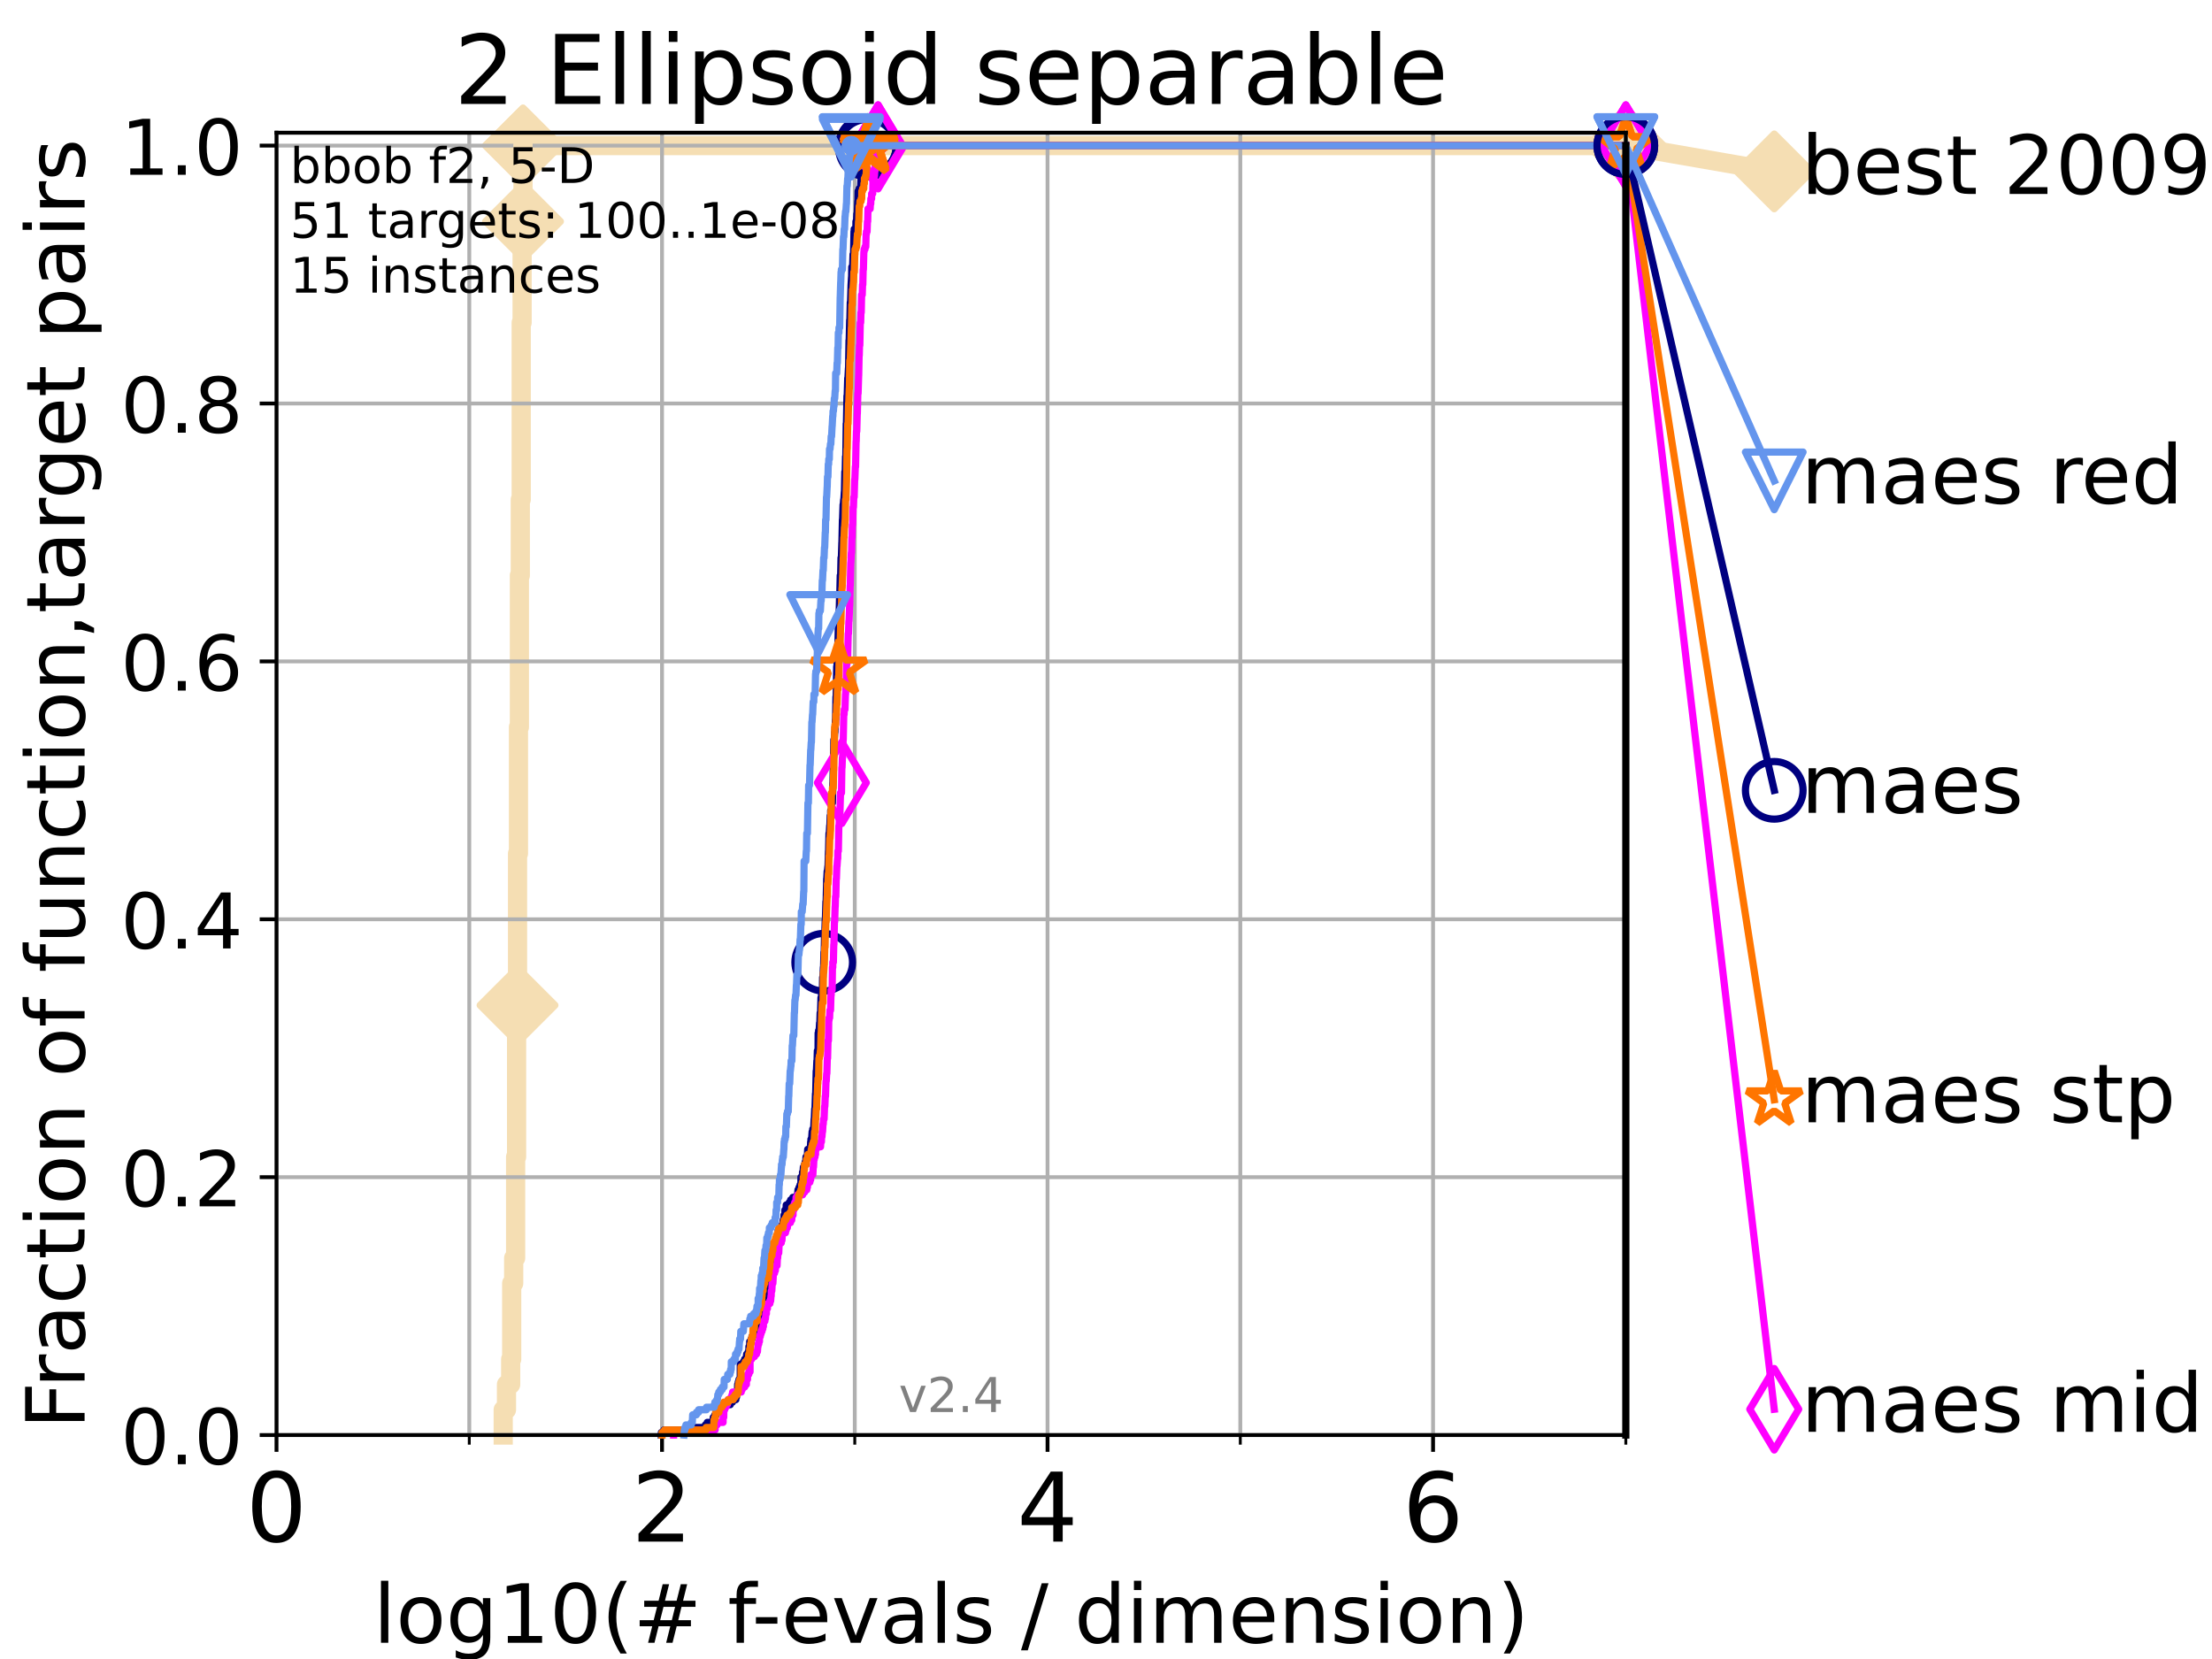 <?xml version="1.0" encoding="utf-8" standalone="no"?>
<!DOCTYPE svg PUBLIC "-//W3C//DTD SVG 1.1//EN"
  "http://www.w3.org/Graphics/SVG/1.1/DTD/svg11.dtd">
<!-- Created with matplotlib (https://matplotlib.org/) -->
<svg height="345.6pt" version="1.1" viewBox="0 0 460.8 345.6" width="460.8pt" xmlns="http://www.w3.org/2000/svg" xmlns:xlink="http://www.w3.org/1999/xlink">
 <defs>
  <style type="text/css">*{stroke-linecap:butt;stroke-linejoin:round;}</style>
 </defs>
 <g id="figure_1">
  <g id="patch_1">
   <path d="M 0 345.6 
L 460.8 345.6 
L 460.8 0 
L 0 0 
z
" style="fill:#ffffff;"/>
  </g>
  <g id="axes_1">
   <g id="patch_2">
    <path d="M 57.6 298.944 
L 338.688 298.944 
L 338.688 27.648 
L 57.6 27.648 
z
" style="fill:#ffffff;"/>
   </g>
   <g id="line2d_1">
    <path d="M 104.826 298.944 
L 104.826 293.677 
L 105.51 293.677 
L 105.51 288.41 
L 106.383 288.41 
L 106.383 283.143 
L 106.594 283.143 
L 106.594 267.343 
L 107.009 267.343 
L 107.009 262.076 
L 107.415 262.076 
L 107.415 241.009 
L 107.614 241.009 
L 107.614 209.407 
L 107.811 209.407 
L 107.811 177.806 
L 108.006 177.806 
L 108.006 151.472 
L 108.199 151.472 
L 108.199 119.871 
L 108.389 119.871 
L 108.389 104.07 
L 108.578 104.07 
L 108.578 67.202 
L 108.764 67.202 
L 108.764 46.135 
L 108.949 46.135 
L 108.949 30.334 
L 338.688 30.334 
" style="fill:none;stroke:#f5deb3;stroke-linecap:square;stroke-width:4;"/>
   </g>
   <g id="line2d_2">
    <defs>
     <path d="M -0 7.778 
L 7.778 0 
L 0 -7.778 
L -7.778 -0 
z
" id="m79228176d4" style="stroke:#f5deb3;stroke-linejoin:miter;stroke-width:1.5;"/>
    </defs>
    <g>
     <use style="fill:#f5deb3;stroke:#f5deb3;stroke-linejoin:miter;stroke-width:1.5;" x="107.811" xlink:href="#m79228176d4" y="209.407"/>
     <use style="fill:#f5deb3;stroke:#f5deb3;stroke-linejoin:miter;stroke-width:1.5;" x="108.949" xlink:href="#m79228176d4" y="46.135"/>
     <use style="fill:#f5deb3;stroke:#f5deb3;stroke-linejoin:miter;stroke-width:1.5;" x="108.949" xlink:href="#m79228176d4" y="30.334"/>
     <use style="fill:#f5deb3;stroke:#f5deb3;stroke-linejoin:miter;stroke-width:1.5;" x="108.949" xlink:href="#m79228176d4" y="30.334"/>
     <use style="fill:#f5deb3;stroke:#f5deb3;stroke-linejoin:miter;stroke-width:1.5;" x="338.688" xlink:href="#m79228176d4" y="30.334"/>
    </g>
   </g>
   <g id="line2d_3">
    <path style="fill:none;stroke:#f5deb3;stroke-linecap:square;stroke-width:4;"/>
    <g/>
   </g>
   <g id="line2d_4">
    <path d="M 338.688 30.334 
L 369.608 35.706 
" style="fill:none;stroke:#f5deb3;stroke-linecap:square;stroke-width:4;"/>
    <g>
     <use style="fill:#f5deb3;stroke:#f5deb3;stroke-linejoin:miter;stroke-width:1.5;" x="338.688" xlink:href="#m79228176d4" y="30.334"/>
     <use style="fill:#f5deb3;stroke:#f5deb3;stroke-linejoin:miter;stroke-width:1.5;" x="369.608" xlink:href="#m79228176d4" y="35.706"/>
    </g>
   </g>
   <g id="matplotlib.axis_1">
    <g id="xtick_1">
     <g id="line2d_5">
      <path clip-path="url(#p2840b32ed5)" d="M 57.6 298.944 
L 57.6 27.648 
" style="fill:none;stroke:#b0b0b0;stroke-linecap:square;stroke-width:0.8;"/>
     </g>
     <g id="line2d_6">
      <defs>
       <path d="M 0 0 
L 0 3.5 
" id="m259f3ac302" style="stroke:#000000;stroke-width:0.8;"/>
      </defs>
      <g>
       <use style="stroke:#000000;stroke-width:0.8;" x="57.6" xlink:href="#m259f3ac302" y="298.944"/>
      </g>
     </g>
     <g id="text_1">
      <!-- 0 -->
      <g transform="translate(51.237 321.141)scale(0.2 -0.2)">
       <defs>
        <path d="M 31.781 66.406 
Q 24.172 66.406 20.328 58.906 
Q 16.5 51.422 16.5 36.375 
Q 16.5 21.391 20.328 13.891 
Q 24.172 6.391 31.781 6.391 
Q 39.453 6.391 43.281 13.891 
Q 47.125 21.391 47.125 36.375 
Q 47.125 51.422 43.281 58.906 
Q 39.453 66.406 31.781 66.406 
z
M 31.781 74.219 
Q 44.047 74.219 50.516 64.516 
Q 56.984 54.828 56.984 36.375 
Q 56.984 17.969 50.516 8.266 
Q 44.047 -1.422 31.781 -1.422 
Q 19.531 -1.422 13.062 8.266 
Q 6.594 17.969 6.594 36.375 
Q 6.594 54.828 13.062 64.516 
Q 19.531 74.219 31.781 74.219 
z
" id="DejaVuSans-48"/>
       </defs>
       <use xlink:href="#DejaVuSans-48"/>
      </g>
     </g>
    </g>
    <g id="xtick_2">
     <g id="line2d_7">
      <path clip-path="url(#p2840b32ed5)" d="M 137.911 298.944 
L 137.911 27.648 
" style="fill:none;stroke:#b0b0b0;stroke-linecap:square;stroke-width:0.8;"/>
     </g>
     <g id="line2d_8">
      <g>
       <use style="stroke:#000000;stroke-width:0.8;" x="137.911" xlink:href="#m259f3ac302" y="298.944"/>
      </g>
     </g>
     <g id="text_2">
      <!-- 2 -->
      <g transform="translate(131.548 321.141)scale(0.2 -0.2)">
       <defs>
        <path d="M 19.188 8.297 
L 53.609 8.297 
L 53.609 0 
L 7.328 0 
L 7.328 8.297 
Q 12.938 14.109 22.625 23.891 
Q 32.328 33.688 34.812 36.531 
Q 39.547 41.844 41.422 45.531 
Q 43.312 49.219 43.312 52.781 
Q 43.312 58.594 39.234 62.25 
Q 35.156 65.922 28.609 65.922 
Q 23.969 65.922 18.812 64.312 
Q 13.672 62.703 7.812 59.422 
L 7.812 69.391 
Q 13.766 71.781 18.938 73 
Q 24.125 74.219 28.422 74.219 
Q 39.75 74.219 46.484 68.547 
Q 53.219 62.891 53.219 53.422 
Q 53.219 48.922 51.531 44.891 
Q 49.859 40.875 45.406 35.406 
Q 44.188 33.984 37.641 27.219 
Q 31.109 20.453 19.188 8.297 
z
" id="DejaVuSans-50"/>
       </defs>
       <use xlink:href="#DejaVuSans-50"/>
      </g>
     </g>
    </g>
    <g id="xtick_3">
     <g id="line2d_9">
      <path clip-path="url(#p2840b32ed5)" d="M 218.222 298.944 
L 218.222 27.648 
" style="fill:none;stroke:#b0b0b0;stroke-linecap:square;stroke-width:0.8;"/>
     </g>
     <g id="line2d_10">
      <g>
       <use style="stroke:#000000;stroke-width:0.8;" x="218.222" xlink:href="#m259f3ac302" y="298.944"/>
      </g>
     </g>
     <g id="text_3">
      <!-- 4 -->
      <g transform="translate(211.859 321.141)scale(0.2 -0.2)">
       <defs>
        <path d="M 37.797 64.312 
L 12.891 25.391 
L 37.797 25.391 
z
M 35.203 72.906 
L 47.609 72.906 
L 47.609 25.391 
L 58.016 25.391 
L 58.016 17.188 
L 47.609 17.188 
L 47.609 0 
L 37.797 0 
L 37.797 17.188 
L 4.891 17.188 
L 4.891 26.703 
z
" id="DejaVuSans-52"/>
       </defs>
       <use xlink:href="#DejaVuSans-52"/>
      </g>
     </g>
    </g>
    <g id="xtick_4">
     <g id="line2d_11">
      <path clip-path="url(#p2840b32ed5)" d="M 298.533 298.944 
L 298.533 27.648 
" style="fill:none;stroke:#b0b0b0;stroke-linecap:square;stroke-width:0.8;"/>
     </g>
     <g id="line2d_12">
      <g>
       <use style="stroke:#000000;stroke-width:0.8;" x="298.533" xlink:href="#m259f3ac302" y="298.944"/>
      </g>
     </g>
     <g id="text_4">
      <!-- 6 -->
      <g transform="translate(292.17 321.141)scale(0.2 -0.2)">
       <defs>
        <path d="M 33.016 40.375 
Q 26.375 40.375 22.484 35.828 
Q 18.609 31.297 18.609 23.391 
Q 18.609 15.531 22.484 10.953 
Q 26.375 6.391 33.016 6.391 
Q 39.656 6.391 43.531 10.953 
Q 47.406 15.531 47.406 23.391 
Q 47.406 31.297 43.531 35.828 
Q 39.656 40.375 33.016 40.375 
z
M 52.594 71.297 
L 52.594 62.312 
Q 48.875 64.062 45.094 64.984 
Q 41.312 65.922 37.594 65.922 
Q 27.828 65.922 22.672 59.328 
Q 17.531 52.734 16.797 39.406 
Q 19.672 43.656 24.016 45.922 
Q 28.375 48.188 33.594 48.188 
Q 44.578 48.188 50.953 41.516 
Q 57.328 34.859 57.328 23.391 
Q 57.328 12.156 50.688 5.359 
Q 44.047 -1.422 33.016 -1.422 
Q 20.359 -1.422 13.672 8.266 
Q 6.984 17.969 6.984 36.375 
Q 6.984 53.656 15.188 63.938 
Q 23.391 74.219 37.203 74.219 
Q 40.922 74.219 44.703 73.484 
Q 48.484 72.75 52.594 71.297 
z
" id="DejaVuSans-54"/>
       </defs>
       <use xlink:href="#DejaVuSans-54"/>
      </g>
     </g>
    </g>
    <g id="xtick_5">
     <g id="line2d_13">
      <path clip-path="url(#p2840b32ed5)" d="M 97.755 298.944 
L 97.755 27.648 
" style="fill:none;stroke:#b0b0b0;stroke-linecap:square;stroke-width:0.8;"/>
     </g>
     <g id="line2d_14">
      <defs>
       <path d="M 0 0 
L 0 2 
" id="m59e33c1eae" style="stroke:#000000;stroke-width:0.6;"/>
      </defs>
      <g>
       <use style="stroke:#000000;stroke-width:0.6;" x="97.755" xlink:href="#m59e33c1eae" y="298.944"/>
      </g>
     </g>
    </g>
    <g id="xtick_6">
     <g id="line2d_15">
      <path clip-path="url(#p2840b32ed5)" d="M 178.066 298.944 
L 178.066 27.648 
" style="fill:none;stroke:#b0b0b0;stroke-linecap:square;stroke-width:0.8;"/>
     </g>
     <g id="line2d_16">
      <g>
       <use style="stroke:#000000;stroke-width:0.6;" x="178.066" xlink:href="#m59e33c1eae" y="298.944"/>
      </g>
     </g>
    </g>
    <g id="xtick_7">
     <g id="line2d_17">
      <path clip-path="url(#p2840b32ed5)" d="M 258.377 298.944 
L 258.377 27.648 
" style="fill:none;stroke:#b0b0b0;stroke-linecap:square;stroke-width:0.8;"/>
     </g>
     <g id="line2d_18">
      <g>
       <use style="stroke:#000000;stroke-width:0.6;" x="258.377" xlink:href="#m59e33c1eae" y="298.944"/>
      </g>
     </g>
    </g>
    <g id="xtick_8">
     <g id="line2d_19">
      <path clip-path="url(#p2840b32ed5)" d="M 338.688 298.944 
L 338.688 27.648 
" style="fill:none;stroke:#b0b0b0;stroke-linecap:square;stroke-width:0.8;"/>
     </g>
     <g id="line2d_20">
      <g>
       <use style="stroke:#000000;stroke-width:0.6;" x="338.688" xlink:href="#m59e33c1eae" y="298.944"/>
      </g>
     </g>
    </g>
    <g id="text_5">
     <!-- log10(# f-evals / dimension) -->
     <g transform="translate(77.764 342.218)scale(0.17 -0.17)">
      <defs>
       <path d="M 9.422 75.984 
L 18.406 75.984 
L 18.406 0 
L 9.422 0 
z
" id="DejaVuSans-108"/>
       <path d="M 30.609 48.391 
Q 23.391 48.391 19.188 42.75 
Q 14.984 37.109 14.984 27.297 
Q 14.984 17.484 19.156 11.844 
Q 23.344 6.203 30.609 6.203 
Q 37.797 6.203 41.984 11.859 
Q 46.188 17.531 46.188 27.297 
Q 46.188 37.016 41.984 42.703 
Q 37.797 48.391 30.609 48.391 
z
M 30.609 56 
Q 42.328 56 49.016 48.375 
Q 55.719 40.766 55.719 27.297 
Q 55.719 13.875 49.016 6.219 
Q 42.328 -1.422 30.609 -1.422 
Q 18.844 -1.422 12.172 6.219 
Q 5.516 13.875 5.516 27.297 
Q 5.516 40.766 12.172 48.375 
Q 18.844 56 30.609 56 
z
" id="DejaVuSans-111"/>
       <path d="M 45.406 27.984 
Q 45.406 37.75 41.375 43.109 
Q 37.359 48.484 30.078 48.484 
Q 22.859 48.484 18.828 43.109 
Q 14.797 37.75 14.797 27.984 
Q 14.797 18.266 18.828 12.891 
Q 22.859 7.516 30.078 7.516 
Q 37.359 7.516 41.375 12.891 
Q 45.406 18.266 45.406 27.984 
z
M 54.391 6.781 
Q 54.391 -7.172 48.188 -13.984 
Q 42 -20.797 29.203 -20.797 
Q 24.469 -20.797 20.266 -20.094 
Q 16.062 -19.391 12.109 -17.922 
L 12.109 -9.188 
Q 16.062 -11.328 19.922 -12.344 
Q 23.781 -13.375 27.781 -13.375 
Q 36.625 -13.375 41.016 -8.766 
Q 45.406 -4.156 45.406 5.172 
L 45.406 9.625 
Q 42.625 4.781 38.281 2.391 
Q 33.938 0 27.875 0 
Q 17.828 0 11.672 7.656 
Q 5.516 15.328 5.516 27.984 
Q 5.516 40.672 11.672 48.328 
Q 17.828 56 27.875 56 
Q 33.938 56 38.281 53.609 
Q 42.625 51.219 45.406 46.391 
L 45.406 54.688 
L 54.391 54.688 
z
" id="DejaVuSans-103"/>
       <path d="M 12.406 8.297 
L 28.516 8.297 
L 28.516 63.922 
L 10.984 60.406 
L 10.984 69.391 
L 28.422 72.906 
L 38.281 72.906 
L 38.281 8.297 
L 54.391 8.297 
L 54.391 0 
L 12.406 0 
z
" id="DejaVuSans-49"/>
       <path d="M 31 75.875 
Q 24.469 64.656 21.281 53.656 
Q 18.109 42.672 18.109 31.391 
Q 18.109 20.125 21.312 9.062 
Q 24.516 -2 31 -13.188 
L 23.188 -13.188 
Q 15.875 -1.703 12.234 9.375 
Q 8.594 20.453 8.594 31.391 
Q 8.594 42.281 12.203 53.312 
Q 15.828 64.359 23.188 75.875 
z
" id="DejaVuSans-40"/>
       <path d="M 51.125 44 
L 36.922 44 
L 32.812 27.688 
L 47.125 27.688 
z
M 43.797 71.781 
L 38.719 51.516 
L 52.984 51.516 
L 58.109 71.781 
L 65.922 71.781 
L 60.891 51.516 
L 76.125 51.516 
L 76.125 44 
L 58.984 44 
L 54.984 27.688 
L 70.516 27.688 
L 70.516 20.219 
L 53.078 20.219 
L 48 0 
L 40.188 0 
L 45.219 20.219 
L 30.906 20.219 
L 25.875 0 
L 18.016 0 
L 23.094 20.219 
L 7.719 20.219 
L 7.719 27.688 
L 24.906 27.688 
L 29 44 
L 13.281 44 
L 13.281 51.516 
L 30.906 51.516 
L 35.891 71.781 
z
" id="DejaVuSans-35"/>
       <path id="DejaVuSans-32"/>
       <path d="M 37.109 75.984 
L 37.109 68.5 
L 28.516 68.5 
Q 23.688 68.5 21.797 66.547 
Q 19.922 64.594 19.922 59.516 
L 19.922 54.688 
L 34.719 54.688 
L 34.719 47.703 
L 19.922 47.703 
L 19.922 0 
L 10.891 0 
L 10.891 47.703 
L 2.297 47.703 
L 2.297 54.688 
L 10.891 54.688 
L 10.891 58.5 
Q 10.891 67.625 15.141 71.797 
Q 19.391 75.984 28.609 75.984 
z
" id="DejaVuSans-102"/>
       <path d="M 4.891 31.391 
L 31.203 31.391 
L 31.203 23.391 
L 4.891 23.391 
z
" id="DejaVuSans-45"/>
       <path d="M 56.203 29.594 
L 56.203 25.203 
L 14.891 25.203 
Q 15.484 15.922 20.484 11.062 
Q 25.484 6.203 34.422 6.203 
Q 39.594 6.203 44.453 7.469 
Q 49.312 8.734 54.109 11.281 
L 54.109 2.781 
Q 49.266 0.734 44.188 -0.344 
Q 39.109 -1.422 33.891 -1.422 
Q 20.797 -1.422 13.156 6.188 
Q 5.516 13.812 5.516 26.812 
Q 5.516 40.234 12.766 48.109 
Q 20.016 56 32.328 56 
Q 43.359 56 49.781 48.891 
Q 56.203 41.797 56.203 29.594 
z
M 47.219 32.234 
Q 47.125 39.594 43.094 43.984 
Q 39.062 48.391 32.422 48.391 
Q 24.906 48.391 20.391 44.141 
Q 15.875 39.891 15.188 32.172 
z
" id="DejaVuSans-101"/>
       <path d="M 2.984 54.688 
L 12.5 54.688 
L 29.594 8.797 
L 46.688 54.688 
L 56.203 54.688 
L 35.688 0 
L 23.484 0 
z
" id="DejaVuSans-118"/>
       <path d="M 34.281 27.484 
Q 23.391 27.484 19.188 25 
Q 14.984 22.516 14.984 16.5 
Q 14.984 11.719 18.141 8.906 
Q 21.297 6.109 26.703 6.109 
Q 34.188 6.109 38.703 11.406 
Q 43.219 16.703 43.219 25.484 
L 43.219 27.484 
z
M 52.203 31.203 
L 52.203 0 
L 43.219 0 
L 43.219 8.297 
Q 40.141 3.328 35.547 0.953 
Q 30.953 -1.422 24.312 -1.422 
Q 15.922 -1.422 10.953 3.297 
Q 6 8.016 6 15.922 
Q 6 25.141 12.172 29.828 
Q 18.359 34.516 30.609 34.516 
L 43.219 34.516 
L 43.219 35.406 
Q 43.219 41.609 39.141 45 
Q 35.062 48.391 27.688 48.391 
Q 23 48.391 18.547 47.266 
Q 14.109 46.141 10.016 43.891 
L 10.016 52.203 
Q 14.938 54.109 19.578 55.047 
Q 24.219 56 28.609 56 
Q 40.484 56 46.344 49.844 
Q 52.203 43.703 52.203 31.203 
z
" id="DejaVuSans-97"/>
       <path d="M 44.281 53.078 
L 44.281 44.578 
Q 40.484 46.531 36.375 47.5 
Q 32.281 48.484 27.875 48.484 
Q 21.188 48.484 17.844 46.438 
Q 14.5 44.391 14.5 40.281 
Q 14.5 37.156 16.891 35.375 
Q 19.281 33.594 26.516 31.984 
L 29.594 31.297 
Q 39.156 29.25 43.188 25.516 
Q 47.219 21.781 47.219 15.094 
Q 47.219 7.469 41.188 3.016 
Q 35.156 -1.422 24.609 -1.422 
Q 20.219 -1.422 15.453 -0.562 
Q 10.688 0.297 5.422 2 
L 5.422 11.281 
Q 10.406 8.688 15.234 7.391 
Q 20.062 6.109 24.812 6.109 
Q 31.156 6.109 34.562 8.281 
Q 37.984 10.453 37.984 14.406 
Q 37.984 18.062 35.516 20.016 
Q 33.062 21.969 24.703 23.781 
L 21.578 24.516 
Q 13.234 26.266 9.516 29.906 
Q 5.812 33.547 5.812 39.891 
Q 5.812 47.609 11.281 51.797 
Q 16.75 56 26.812 56 
Q 31.781 56 36.172 55.266 
Q 40.578 54.547 44.281 53.078 
z
" id="DejaVuSans-115"/>
       <path d="M 25.391 72.906 
L 33.688 72.906 
L 8.297 -9.281 
L 0 -9.281 
z
" id="DejaVuSans-47"/>
       <path d="M 45.406 46.391 
L 45.406 75.984 
L 54.391 75.984 
L 54.391 0 
L 45.406 0 
L 45.406 8.203 
Q 42.578 3.328 38.25 0.953 
Q 33.938 -1.422 27.875 -1.422 
Q 17.969 -1.422 11.734 6.484 
Q 5.516 14.406 5.516 27.297 
Q 5.516 40.188 11.734 48.094 
Q 17.969 56 27.875 56 
Q 33.938 56 38.25 53.625 
Q 42.578 51.266 45.406 46.391 
z
M 14.797 27.297 
Q 14.797 17.391 18.875 11.75 
Q 22.953 6.109 30.078 6.109 
Q 37.203 6.109 41.297 11.75 
Q 45.406 17.391 45.406 27.297 
Q 45.406 37.203 41.297 42.844 
Q 37.203 48.484 30.078 48.484 
Q 22.953 48.484 18.875 42.844 
Q 14.797 37.203 14.797 27.297 
z
" id="DejaVuSans-100"/>
       <path d="M 9.422 54.688 
L 18.406 54.688 
L 18.406 0 
L 9.422 0 
z
M 9.422 75.984 
L 18.406 75.984 
L 18.406 64.594 
L 9.422 64.594 
z
" id="DejaVuSans-105"/>
       <path d="M 52 44.188 
Q 55.375 50.25 60.062 53.125 
Q 64.75 56 71.094 56 
Q 79.641 56 84.281 50.016 
Q 88.922 44.047 88.922 33.016 
L 88.922 0 
L 79.891 0 
L 79.891 32.719 
Q 79.891 40.578 77.094 44.375 
Q 74.312 48.188 68.609 48.188 
Q 61.625 48.188 57.562 43.547 
Q 53.516 38.922 53.516 30.906 
L 53.516 0 
L 44.484 0 
L 44.484 32.719 
Q 44.484 40.625 41.703 44.406 
Q 38.922 48.188 33.109 48.188 
Q 26.219 48.188 22.156 43.531 
Q 18.109 38.875 18.109 30.906 
L 18.109 0 
L 9.078 0 
L 9.078 54.688 
L 18.109 54.688 
L 18.109 46.188 
Q 21.188 51.219 25.484 53.609 
Q 29.781 56 35.688 56 
Q 41.656 56 45.828 52.969 
Q 50 49.953 52 44.188 
z
" id="DejaVuSans-109"/>
       <path d="M 54.891 33.016 
L 54.891 0 
L 45.906 0 
L 45.906 32.719 
Q 45.906 40.484 42.875 44.328 
Q 39.844 48.188 33.797 48.188 
Q 26.516 48.188 22.312 43.547 
Q 18.109 38.922 18.109 30.906 
L 18.109 0 
L 9.078 0 
L 9.078 54.688 
L 18.109 54.688 
L 18.109 46.188 
Q 21.344 51.125 25.703 53.562 
Q 30.078 56 35.797 56 
Q 45.219 56 50.047 50.172 
Q 54.891 44.344 54.891 33.016 
z
" id="DejaVuSans-110"/>
       <path d="M 8.016 75.875 
L 15.828 75.875 
Q 23.141 64.359 26.781 53.312 
Q 30.422 42.281 30.422 31.391 
Q 30.422 20.453 26.781 9.375 
Q 23.141 -1.703 15.828 -13.188 
L 8.016 -13.188 
Q 14.5 -2 17.703 9.062 
Q 20.906 20.125 20.906 31.391 
Q 20.906 42.672 17.703 53.656 
Q 14.5 64.656 8.016 75.875 
z
" id="DejaVuSans-41"/>
      </defs>
      <use xlink:href="#DejaVuSans-108"/>
      <use x="27.783" xlink:href="#DejaVuSans-111"/>
      <use x="88.965" xlink:href="#DejaVuSans-103"/>
      <use x="152.441" xlink:href="#DejaVuSans-49"/>
      <use x="216.064" xlink:href="#DejaVuSans-48"/>
      <use x="279.688" xlink:href="#DejaVuSans-40"/>
      <use x="318.701" xlink:href="#DejaVuSans-35"/>
      <use x="402.49" xlink:href="#DejaVuSans-32"/>
      <use x="434.277" xlink:href="#DejaVuSans-102"/>
      <use x="463.982" xlink:href="#DejaVuSans-45"/>
      <use x="500.066" xlink:href="#DejaVuSans-101"/>
      <use x="561.59" xlink:href="#DejaVuSans-118"/>
      <use x="620.77" xlink:href="#DejaVuSans-97"/>
      <use x="682.049" xlink:href="#DejaVuSans-108"/>
      <use x="709.832" xlink:href="#DejaVuSans-115"/>
      <use x="761.932" xlink:href="#DejaVuSans-32"/>
      <use x="793.719" xlink:href="#DejaVuSans-47"/>
      <use x="827.41" xlink:href="#DejaVuSans-32"/>
      <use x="859.197" xlink:href="#DejaVuSans-100"/>
      <use x="922.674" xlink:href="#DejaVuSans-105"/>
      <use x="950.457" xlink:href="#DejaVuSans-109"/>
      <use x="1047.869" xlink:href="#DejaVuSans-101"/>
      <use x="1109.393" xlink:href="#DejaVuSans-110"/>
      <use x="1172.771" xlink:href="#DejaVuSans-115"/>
      <use x="1224.871" xlink:href="#DejaVuSans-105"/>
      <use x="1252.654" xlink:href="#DejaVuSans-111"/>
      <use x="1313.836" xlink:href="#DejaVuSans-110"/>
      <use x="1377.215" xlink:href="#DejaVuSans-41"/>
     </g>
    </g>
   </g>
   <g id="matplotlib.axis_2">
    <g id="ytick_1">
     <g id="line2d_21">
      <path clip-path="url(#p2840b32ed5)" d="M 57.6 298.944 
L 338.688 298.944 
" style="fill:none;stroke:#b0b0b0;stroke-linecap:square;stroke-width:0.8;"/>
     </g>
     <g id="line2d_22">
      <defs>
       <path d="M 0 0 
L -3.5 0 
" id="m223d0fed10" style="stroke:#000000;stroke-width:0.8;"/>
      </defs>
      <g>
       <use style="stroke:#000000;stroke-width:0.8;" x="57.6" xlink:href="#m223d0fed10" y="298.944"/>
      </g>
     </g>
     <g id="text_6">
      <!-- 0.0 -->
      <g transform="translate(25.155 305.023)scale(0.16 -0.16)">
       <defs>
        <path d="M 10.688 12.406 
L 21 12.406 
L 21 0 
L 10.688 0 
z
" id="DejaVuSans-46"/>
       </defs>
       <use xlink:href="#DejaVuSans-48"/>
       <use x="63.623" xlink:href="#DejaVuSans-46"/>
       <use x="95.41" xlink:href="#DejaVuSans-48"/>
      </g>
     </g>
    </g>
    <g id="ytick_2">
     <g id="line2d_23">
      <path clip-path="url(#p2840b32ed5)" d="M 57.6 245.222 
L 338.688 245.222 
" style="fill:none;stroke:#b0b0b0;stroke-linecap:square;stroke-width:0.8;"/>
     </g>
     <g id="line2d_24">
      <g>
       <use style="stroke:#000000;stroke-width:0.8;" x="57.6" xlink:href="#m223d0fed10" y="245.222"/>
      </g>
     </g>
     <g id="text_7">
      <!-- 0.2 -->
      <g transform="translate(25.155 251.301)scale(0.16 -0.16)">
       <use xlink:href="#DejaVuSans-48"/>
       <use x="63.623" xlink:href="#DejaVuSans-46"/>
       <use x="95.41" xlink:href="#DejaVuSans-50"/>
      </g>
     </g>
    </g>
    <g id="ytick_3">
     <g id="line2d_25">
      <path clip-path="url(#p2840b32ed5)" d="M 57.6 191.5 
L 338.688 191.5 
" style="fill:none;stroke:#b0b0b0;stroke-linecap:square;stroke-width:0.8;"/>
     </g>
     <g id="line2d_26">
      <g>
       <use style="stroke:#000000;stroke-width:0.8;" x="57.6" xlink:href="#m223d0fed10" y="191.5"/>
      </g>
     </g>
     <g id="text_8">
      <!-- 0.4 -->
      <g transform="translate(25.155 197.579)scale(0.16 -0.16)">
       <use xlink:href="#DejaVuSans-48"/>
       <use x="63.623" xlink:href="#DejaVuSans-46"/>
       <use x="95.41" xlink:href="#DejaVuSans-52"/>
      </g>
     </g>
    </g>
    <g id="ytick_4">
     <g id="line2d_27">
      <path clip-path="url(#p2840b32ed5)" d="M 57.6 137.778 
L 338.688 137.778 
" style="fill:none;stroke:#b0b0b0;stroke-linecap:square;stroke-width:0.8;"/>
     </g>
     <g id="line2d_28">
      <g>
       <use style="stroke:#000000;stroke-width:0.8;" x="57.6" xlink:href="#m223d0fed10" y="137.778"/>
      </g>
     </g>
     <g id="text_9">
      <!-- 0.6 -->
      <g transform="translate(25.155 143.857)scale(0.16 -0.16)">
       <use xlink:href="#DejaVuSans-48"/>
       <use x="63.623" xlink:href="#DejaVuSans-46"/>
       <use x="95.41" xlink:href="#DejaVuSans-54"/>
      </g>
     </g>
    </g>
    <g id="ytick_5">
     <g id="line2d_29">
      <path clip-path="url(#p2840b32ed5)" d="M 57.6 84.056 
L 338.688 84.056 
" style="fill:none;stroke:#b0b0b0;stroke-linecap:square;stroke-width:0.8;"/>
     </g>
     <g id="line2d_30">
      <g>
       <use style="stroke:#000000;stroke-width:0.8;" x="57.6" xlink:href="#m223d0fed10" y="84.056"/>
      </g>
     </g>
     <g id="text_10">
      <!-- 0.8 -->
      <g transform="translate(25.155 90.135)scale(0.16 -0.16)">
       <defs>
        <path d="M 31.781 34.625 
Q 24.75 34.625 20.719 30.859 
Q 16.703 27.094 16.703 20.516 
Q 16.703 13.922 20.719 10.156 
Q 24.75 6.391 31.781 6.391 
Q 38.812 6.391 42.859 10.172 
Q 46.922 13.969 46.922 20.516 
Q 46.922 27.094 42.891 30.859 
Q 38.875 34.625 31.781 34.625 
z
M 21.922 38.812 
Q 15.578 40.375 12.031 44.719 
Q 8.5 49.078 8.5 55.328 
Q 8.5 64.062 14.719 69.141 
Q 20.953 74.219 31.781 74.219 
Q 42.672 74.219 48.875 69.141 
Q 55.078 64.062 55.078 55.328 
Q 55.078 49.078 51.531 44.719 
Q 48 40.375 41.703 38.812 
Q 48.828 37.156 52.797 32.312 
Q 56.781 27.484 56.781 20.516 
Q 56.781 9.906 50.312 4.234 
Q 43.844 -1.422 31.781 -1.422 
Q 19.734 -1.422 13.25 4.234 
Q 6.781 9.906 6.781 20.516 
Q 6.781 27.484 10.781 32.312 
Q 14.797 37.156 21.922 38.812 
z
M 18.312 54.391 
Q 18.312 48.734 21.844 45.562 
Q 25.391 42.391 31.781 42.391 
Q 38.141 42.391 41.719 45.562 
Q 45.312 48.734 45.312 54.391 
Q 45.312 60.062 41.719 63.234 
Q 38.141 66.406 31.781 66.406 
Q 25.391 66.406 21.844 63.234 
Q 18.312 60.062 18.312 54.391 
z
" id="DejaVuSans-56"/>
       </defs>
       <use xlink:href="#DejaVuSans-48"/>
       <use x="63.623" xlink:href="#DejaVuSans-46"/>
       <use x="95.41" xlink:href="#DejaVuSans-56"/>
      </g>
     </g>
    </g>
    <g id="ytick_6">
     <g id="line2d_31">
      <path clip-path="url(#p2840b32ed5)" d="M 57.6 30.334 
L 338.688 30.334 
" style="fill:none;stroke:#b0b0b0;stroke-linecap:square;stroke-width:0.8;"/>
     </g>
     <g id="line2d_32">
      <g>
       <use style="stroke:#000000;stroke-width:0.8;" x="57.6" xlink:href="#m223d0fed10" y="30.334"/>
      </g>
     </g>
     <g id="text_11">
      <!-- 1.0 -->
      <g transform="translate(25.155 36.413)scale(0.16 -0.16)">
       <use xlink:href="#DejaVuSans-49"/>
       <use x="63.623" xlink:href="#DejaVuSans-46"/>
       <use x="95.41" xlink:href="#DejaVuSans-48"/>
      </g>
     </g>
    </g>
    <g id="text_12">
     <!-- Fraction of function,target pairs -->
     <g transform="translate(17.62 297.681)rotate(-90)scale(0.17 -0.17)">
      <defs>
       <path d="M 9.812 72.906 
L 51.703 72.906 
L 51.703 64.594 
L 19.672 64.594 
L 19.672 43.109 
L 48.578 43.109 
L 48.578 34.812 
L 19.672 34.812 
L 19.672 0 
L 9.812 0 
z
" id="DejaVuSans-70"/>
       <path d="M 41.109 46.297 
Q 39.594 47.172 37.812 47.578 
Q 36.031 48 33.891 48 
Q 26.266 48 22.188 43.047 
Q 18.109 38.094 18.109 28.812 
L 18.109 0 
L 9.078 0 
L 9.078 54.688 
L 18.109 54.688 
L 18.109 46.188 
Q 20.953 51.172 25.484 53.578 
Q 30.031 56 36.531 56 
Q 37.453 56 38.578 55.875 
Q 39.703 55.766 41.062 55.516 
z
" id="DejaVuSans-114"/>
       <path d="M 48.781 52.594 
L 48.781 44.188 
Q 44.969 46.297 41.141 47.344 
Q 37.312 48.391 33.406 48.391 
Q 24.656 48.391 19.812 42.844 
Q 14.984 37.312 14.984 27.297 
Q 14.984 17.281 19.812 11.734 
Q 24.656 6.203 33.406 6.203 
Q 37.312 6.203 41.141 7.25 
Q 44.969 8.297 48.781 10.406 
L 48.781 2.094 
Q 45.016 0.344 40.984 -0.531 
Q 36.969 -1.422 32.422 -1.422 
Q 20.062 -1.422 12.781 6.344 
Q 5.516 14.109 5.516 27.297 
Q 5.516 40.672 12.859 48.328 
Q 20.219 56 33.016 56 
Q 37.156 56 41.109 55.141 
Q 45.062 54.297 48.781 52.594 
z
" id="DejaVuSans-99"/>
       <path d="M 18.312 70.219 
L 18.312 54.688 
L 36.812 54.688 
L 36.812 47.703 
L 18.312 47.703 
L 18.312 18.016 
Q 18.312 11.328 20.141 9.422 
Q 21.969 7.516 27.594 7.516 
L 36.812 7.516 
L 36.812 0 
L 27.594 0 
Q 17.188 0 13.234 3.875 
Q 9.281 7.766 9.281 18.016 
L 9.281 47.703 
L 2.688 47.703 
L 2.688 54.688 
L 9.281 54.688 
L 9.281 70.219 
z
" id="DejaVuSans-116"/>
       <path d="M 8.5 21.578 
L 8.5 54.688 
L 17.484 54.688 
L 17.484 21.922 
Q 17.484 14.156 20.5 10.266 
Q 23.531 6.391 29.594 6.391 
Q 36.859 6.391 41.078 11.031 
Q 45.312 15.672 45.312 23.688 
L 45.312 54.688 
L 54.297 54.688 
L 54.297 0 
L 45.312 0 
L 45.312 8.406 
Q 42.047 3.422 37.719 1 
Q 33.406 -1.422 27.688 -1.422 
Q 18.266 -1.422 13.375 4.438 
Q 8.5 10.297 8.5 21.578 
z
M 31.109 56 
z
" id="DejaVuSans-117"/>
       <path d="M 11.719 12.406 
L 22.016 12.406 
L 22.016 4 
L 14.016 -11.625 
L 7.719 -11.625 
L 11.719 4 
z
" id="DejaVuSans-44"/>
       <path d="M 18.109 8.203 
L 18.109 -20.797 
L 9.078 -20.797 
L 9.078 54.688 
L 18.109 54.688 
L 18.109 46.391 
Q 20.953 51.266 25.266 53.625 
Q 29.594 56 35.594 56 
Q 45.562 56 51.781 48.094 
Q 58.016 40.188 58.016 27.297 
Q 58.016 14.406 51.781 6.484 
Q 45.562 -1.422 35.594 -1.422 
Q 29.594 -1.422 25.266 0.953 
Q 20.953 3.328 18.109 8.203 
z
M 48.688 27.297 
Q 48.688 37.203 44.609 42.844 
Q 40.531 48.484 33.406 48.484 
Q 26.266 48.484 22.188 42.844 
Q 18.109 37.203 18.109 27.297 
Q 18.109 17.391 22.188 11.75 
Q 26.266 6.109 33.406 6.109 
Q 40.531 6.109 44.609 11.75 
Q 48.688 17.391 48.688 27.297 
z
" id="DejaVuSans-112"/>
      </defs>
      <use xlink:href="#DejaVuSans-70"/>
      <use x="50.27" xlink:href="#DejaVuSans-114"/>
      <use x="91.383" xlink:href="#DejaVuSans-97"/>
      <use x="152.662" xlink:href="#DejaVuSans-99"/>
      <use x="207.643" xlink:href="#DejaVuSans-116"/>
      <use x="246.852" xlink:href="#DejaVuSans-105"/>
      <use x="274.635" xlink:href="#DejaVuSans-111"/>
      <use x="335.816" xlink:href="#DejaVuSans-110"/>
      <use x="399.195" xlink:href="#DejaVuSans-32"/>
      <use x="430.982" xlink:href="#DejaVuSans-111"/>
      <use x="492.164" xlink:href="#DejaVuSans-102"/>
      <use x="527.369" xlink:href="#DejaVuSans-32"/>
      <use x="559.156" xlink:href="#DejaVuSans-102"/>
      <use x="594.361" xlink:href="#DejaVuSans-117"/>
      <use x="657.74" xlink:href="#DejaVuSans-110"/>
      <use x="721.119" xlink:href="#DejaVuSans-99"/>
      <use x="776.1" xlink:href="#DejaVuSans-116"/>
      <use x="815.309" xlink:href="#DejaVuSans-105"/>
      <use x="843.092" xlink:href="#DejaVuSans-111"/>
      <use x="904.273" xlink:href="#DejaVuSans-110"/>
      <use x="967.652" xlink:href="#DejaVuSans-44"/>
      <use x="999.439" xlink:href="#DejaVuSans-116"/>
      <use x="1038.648" xlink:href="#DejaVuSans-97"/>
      <use x="1099.928" xlink:href="#DejaVuSans-114"/>
      <use x="1139.291" xlink:href="#DejaVuSans-103"/>
      <use x="1202.768" xlink:href="#DejaVuSans-101"/>
      <use x="1264.291" xlink:href="#DejaVuSans-116"/>
      <use x="1303.5" xlink:href="#DejaVuSans-32"/>
      <use x="1335.287" xlink:href="#DejaVuSans-112"/>
      <use x="1398.764" xlink:href="#DejaVuSans-97"/>
      <use x="1460.043" xlink:href="#DejaVuSans-105"/>
      <use x="1487.826" xlink:href="#DejaVuSans-114"/>
      <use x="1528.939" xlink:href="#DejaVuSans-115"/>
     </g>
    </g>
   </g>
   <g id="line2d_33">
    <defs>
     <path d="M 0 1.5 
C 0.398 1.5 0.779 1.342 1.061 1.061 
C 1.342 0.779 1.5 0.398 1.5 0 
C 1.5 -0.398 1.342 -0.779 1.061 -1.061 
C 0.779 -1.342 0.398 -1.5 0 -1.5 
C -0.398 -1.5 -0.779 -1.342 -1.061 -1.061 
C -1.342 -0.779 -1.5 -0.398 -1.5 0 
C -1.5 0.398 -1.342 0.779 -1.061 1.061 
C -0.779 1.342 -0.398 1.5 0 1.5 
z
" id="mf2e9ef0a0f" style="stroke:#f5deb3;"/>
    </defs>
    <g>
     <use style="fill:#f5deb3;stroke:#f5deb3;" x="108.949" xlink:href="#mf2e9ef0a0f" y="30.334"/>
     <use style="fill:#f5deb3;stroke:#f5deb3;" x="108.949" xlink:href="#mf2e9ef0a0f" y="30.334"/>
    </g>
   </g>
   <g id="line2d_34">
    <defs>
     <path d="M 0 1.5 
C 0.398 1.5 0.779 1.342 1.061 1.061 
C 1.342 0.779 1.5 0.398 1.5 0 
C 1.5 -0.398 1.342 -0.779 1.061 -1.061 
C 0.779 -1.342 0.398 -1.5 0 -1.5 
C -0.398 -1.5 -0.779 -1.342 -1.061 -1.061 
C -1.342 -0.779 -1.5 -0.398 -1.5 0 
C -1.5 0.398 -1.342 0.779 -1.061 1.061 
C -0.779 1.342 -0.398 1.5 0 1.5 
z
" id="mb9fb659587" style="stroke:#000080;"/>
    </defs>
    <g>
     <use style="fill:#000080;stroke:#000080;" x="180.721" xlink:href="#mb9fb659587" y="30.334"/>
     <use style="fill:#000080;stroke:#000080;" x="180.721" xlink:href="#mb9fb659587" y="30.334"/>
    </g>
   </g>
   <g id="line2d_35">
    <path d="M 137.771 298.944 
L 137.771 298.417 
L 138.29 298.417 
L 138.29 297.891 
L 144.534 297.891 
L 144.534 297.364 
L 146.937 297.364 
L 146.937 296.837 
L 147.328 296.837 
L 147.328 296.311 
L 148.583 296.311 
L 148.583 295.257 
L 148.92 295.257 
L 148.92 294.731 
L 149.196 294.731 
L 149.196 294.204 
L 149.629 294.204 
L 149.629 293.677 
L 150.241 293.677 
L 150.241 293.15 
L 150.632 293.15 
L 150.632 292.624 
L 152.13 292.624 
L 152.13 292.097 
L 152.587 292.097 
L 152.587 291.57 
L 153.294 291.57 
L 153.294 291.044 
L 153.438 291.044 
L 153.438 289.99 
L 153.623 289.99 
L 153.666 288.41 
L 153.792 288.41 
L 153.792 287.884 
L 153.946 287.884 
L 153.946 287.357 
L 154.208 287.357 
L 154.208 284.197 
L 154.854 284.197 
L 154.854 283.67 
L 155.116 283.67 
L 155.116 283.143 
L 155.438 283.143 
L 155.54 282.09 
L 155.867 282.09 
L 155.867 281.563 
L 156.003 281.563 
L 156.016 280.51 
L 156.163 280.51 
L 156.175 279.457 
L 156.491 279.457 
L 156.491 278.93 
L 156.646 278.93 
L 156.646 278.403 
L 156.859 278.403 
L 156.859 277.877 
L 156.988 277.877 
L 157.047 276.823 
L 157.574 276.823 
L 157.653 275.243 
L 157.821 275.243 
L 157.821 274.716 
L 158.195 274.716 
L 158.195 274.19 
L 158.605 274.19 
L 158.605 273.663 
L 158.732 273.663 
L 158.816 271.556 
L 158.963 271.556 
L 159.067 269.976 
L 159.294 269.976 
L 159.294 269.45 
L 159.477 269.45 
L 159.588 268.396 
L 159.808 268.396 
L 159.897 266.289 
L 160.035 266.289 
L 160.035 265.236 
L 160.181 265.236 
L 160.201 264.183 
L 160.346 264.183 
L 160.385 263.129 
L 160.661 263.129 
L 160.708 262.076 
L 160.849 262.076 
L 160.877 260.496 
L 161.266 260.496 
L 161.293 259.443 
L 161.393 259.443 
L 161.393 258.916 
L 161.583 258.916 
L 161.583 258.389 
L 161.806 258.389 
L 161.806 257.862 
L 161.973 257.862 
L 162.069 256.809 
L 162.113 256.809 
L 162.113 256.282 
L 162.619 256.282 
L 162.619 255.756 
L 162.879 255.756 
L 162.879 255.229 
L 163.045 255.229 
L 163.136 254.176 
L 163.316 254.176 
L 163.324 253.122 
L 163.51 253.122 
L 163.51 252.069 
L 163.765 252.069 
L 163.781 251.016 
L 164.41 251.016 
L 164.41 250.489 
L 164.705 250.489 
L 164.705 249.962 
L 165.157 249.962 
L 165.157 249.436 
L 166.027 249.436 
L 166.027 248.909 
L 166.152 248.909 
L 166.235 247.855 
L 166.46 247.855 
L 166.46 247.329 
L 166.669 247.329 
L 166.669 246.802 
L 166.842 246.802 
L 166.849 245.222 
L 167.165 245.222 
L 167.178 244.169 
L 167.288 244.169 
L 167.359 243.115 
L 167.577 243.115 
L 167.577 242.589 
L 167.729 242.589 
L 167.729 242.062 
L 167.842 242.062 
L 167.899 241.009 
L 168.171 241.009 
L 168.257 239.428 
L 168.794 239.428 
L 168.882 237.848 
L 168.936 237.848 
L 168.936 237.322 
L 169.07 237.322 
L 169.181 235.742 
L 169.303 235.742 
L 169.303 235.215 
L 169.497 235.215 
L 169.6 233.108 
L 169.639 233.108 
L 169.724 231.001 
L 169.78 231.001 
L 169.881 227.841 
L 169.92 227.841 
L 170.031 223.101 
L 170.075 223.101 
L 170.169 220.994 
L 170.207 220.994 
L 170.267 218.888 
L 170.414 218.888 
L 170.435 215.201 
L 170.527 215.201 
L 170.527 214.674 
L 170.645 214.674 
L 170.735 213.094 
L 170.788 213.094 
L 170.852 210.987 
L 170.936 210.987 
L 171.025 207.827 
L 171.134 207.827 
L 171.134 207.301 
L 171.31 207.301 
L 171.366 203.614 
L 171.433 203.614 
L 171.529 201.507 
L 171.565 201.507 
L 171.651 198.347 
L 171.706 198.347 
L 171.781 194.133 
L 171.831 194.133 
L 171.921 191.5 
L 171.946 191.5 
L 172.054 187.813 
L 172.103 187.813 
L 172.211 183.073 
L 172.235 183.073 
L 172.313 181.493 
L 172.362 181.493 
L 172.468 180.44 
L 172.492 180.44 
L 172.592 177.28 
L 172.607 177.28 
L 172.692 173.593 
L 172.754 173.593 
L 172.839 172.013 
L 172.872 172.013 
L 172.951 169.906 
L 173.04 169.906 
L 173.045 168.853 
L 173.248 168.853 
L 173.253 167.272 
L 173.408 167.272 
L 173.513 163.059 
L 173.526 163.059 
L 173.617 157.792 
L 173.653 157.792 
L 173.711 154.105 
L 173.791 154.105 
L 173.885 152.525 
L 173.933 152.525 
L 174.039 149.892 
L 174.065 149.892 
L 174.149 145.152 
L 174.192 145.152 
L 174.301 138.831 
L 174.344 138.831 
L 174.391 137.778 
L 174.456 137.778 
L 174.563 133.565 
L 174.58 133.565 
L 174.635 130.404 
L 174.703 130.404 
L 174.796 127.244 
L 174.825 127.244 
L 174.917 123.558 
L 174.951 123.558 
L 175.038 119.871 
L 175.121 119.871 
L 175.203 116.184 
L 175.273 116.184 
L 175.375 113.024 
L 175.387 113.024 
L 175.493 108.284 
L 175.521 108.284 
L 175.626 105.124 
L 175.666 105.124 
L 175.754 104.07 
L 175.785 104.07 
L 175.888 102.49 
L 175.912 102.49 
L 175.995 98.277 
L 176.073 98.277 
L 176.143 95.116 
L 176.198 95.116 
L 176.287 88.27 
L 176.329 88.27 
L 176.437 82.476 
L 176.487 82.476 
L 176.597 78.789 
L 176.642 78.789 
L 176.752 76.682 
L 176.774 76.682 
L 176.868 70.889 
L 176.902 70.889 
L 177.002 66.675 
L 177.046 66.675 
L 177.128 62.989 
L 177.183 62.989 
L 177.293 59.302 
L 177.296 59.302 
L 177.391 57.722 
L 177.409 57.722 
L 177.438 55.615 
L 177.61 55.615 
L 177.703 52.982 
L 177.81 52.982 
L 177.905 48.241 
L 177.951 48.241 
L 177.951 47.715 
L 178.295 47.715 
L 178.309 46.135 
L 178.436 46.135 
L 178.504 44.555 
L 178.578 44.555 
L 178.683 41.921 
L 178.727 41.921 
L 178.76 39.814 
L 178.98 39.814 
L 178.98 39.288 
L 179.272 39.288 
L 179.363 37.181 
L 179.521 37.181 
L 179.521 36.128 
L 179.747 36.128 
L 179.779 35.074 
L 179.905 35.074 
L 179.905 34.548 
L 180.049 34.548 
L 180.049 34.021 
L 180.182 34.021 
L 180.182 33.494 
L 180.312 33.494 
L 180.376 31.914 
L 180.47 31.914 
L 180.498 30.861 
L 180.721 30.861 
L 180.721 30.334 
L 338.688 30.334 
L 338.688 30.334 
" style="fill:none;stroke:#000080;stroke-linecap:square;stroke-width:1.5;"/>
   </g>
   <g id="line2d_36">
    <defs>
     <path d="M 0 6 
C 1.591 6 3.117 5.368 4.243 4.243 
C 5.368 3.117 6 1.591 6 0 
C 6 -1.591 5.368 -3.117 4.243 -4.243 
C 3.117 -5.368 1.591 -6 0 -6 
C -1.591 -6 -3.117 -5.368 -4.243 -4.243 
C -5.368 -3.117 -6 -1.591 -6 0 
C -6 1.591 -5.368 3.117 -4.243 4.243 
C -3.117 5.368 -1.591 6 0 6 
z
" id="mff4fff5233" style="stroke:#000080;stroke-width:1.5;"/>
    </defs>
    <g>
     <use style="fill-opacity:0;stroke:#000080;stroke-width:1.5;" x="171.595" xlink:href="#mff4fff5233" y="200.454"/>
     <use style="fill-opacity:0;stroke:#000080;stroke-width:1.5;" x="180.721" xlink:href="#mff4fff5233" y="30.861"/>
     <use style="fill-opacity:0;stroke:#000080;stroke-width:1.5;" x="180.721" xlink:href="#mff4fff5233" y="30.334"/>
     <use style="fill-opacity:0;stroke:#000080;stroke-width:1.5;" x="180.721" xlink:href="#mff4fff5233" y="30.334"/>
     <use style="fill-opacity:0;stroke:#000080;stroke-width:1.5;" x="338.688" xlink:href="#mff4fff5233" y="30.334"/>
    </g>
   </g>
   <g id="line2d_37">
    <path style="fill:none;stroke:#000080;stroke-linecap:square;stroke-width:1.5;"/>
    <g/>
   </g>
   <g id="line2d_38">
    <defs>
     <path d="M 0 1.5 
C 0.398 1.5 0.779 1.342 1.061 1.061 
C 1.342 0.779 1.5 0.398 1.5 0 
C 1.5 -0.398 1.342 -0.779 1.061 -1.061 
C 0.779 -1.342 0.398 -1.5 0 -1.5 
C -0.398 -1.5 -0.779 -1.342 -1.061 -1.061 
C -1.342 -0.779 -1.5 -0.398 -1.5 0 
C -1.5 0.398 -1.342 0.779 -1.061 1.061 
C -0.779 1.342 -0.398 1.5 0 1.5 
z
" id="m837b51558b" style="stroke:#ff00ff;"/>
    </defs>
    <g>
     <use style="fill:#ff00ff;stroke:#ff00ff;" x="182.926" xlink:href="#m837b51558b" y="30.334"/>
     <use style="fill:#ff00ff;stroke:#ff00ff;" x="182.926" xlink:href="#m837b51558b" y="30.334"/>
    </g>
   </g>
   <g id="line2d_39">
    <path d="M 140.318 298.944 
L 140.318 298.417 
L 146.58 298.417 
L 146.58 297.891 
L 148.975 297.891 
L 148.975 296.837 
L 149.378 296.837 
L 149.378 296.311 
L 150.632 296.311 
L 150.632 295.257 
L 150.766 295.257 
L 150.8 293.677 
L 150.966 293.677 
L 150.966 293.15 
L 151.211 293.15 
L 151.211 292.624 
L 151.518 292.624 
L 151.518 292.097 
L 151.677 292.097 
L 151.677 291.57 
L 152.284 291.57 
L 152.284 291.044 
L 152.497 291.044 
L 152.497 290.517 
L 152.617 290.517 
L 152.617 289.99 
L 154.413 289.99 
L 154.413 289.464 
L 154.628 289.464 
L 154.628 288.937 
L 155.129 288.937 
L 155.129 288.41 
L 155.489 288.41 
L 155.489 287.357 
L 155.717 287.357 
L 155.742 286.304 
L 155.991 286.304 
L 155.991 285.777 
L 156.249 285.777 
L 156.249 283.143 
L 156.587 283.143 
L 156.587 282.617 
L 157.163 282.617 
L 157.163 282.09 
L 157.585 282.09 
L 157.585 281.563 
L 157.787 281.563 
L 157.865 280.51 
L 157.91 280.51 
L 157.91 279.983 
L 158.064 279.983 
L 158.064 279.457 
L 158.206 279.457 
L 158.217 278.403 
L 158.39 278.403 
L 158.39 277.877 
L 158.541 277.877 
L 158.541 277.35 
L 158.743 277.35 
L 158.743 276.823 
L 158.911 276.823 
L 158.911 276.296 
L 159.036 276.296 
L 159.036 275.243 
L 159.334 275.243 
L 159.334 274.716 
L 159.457 274.716 
L 159.548 273.663 
L 159.658 273.663 
L 159.658 272.61 
L 159.867 272.61 
L 159.937 271.556 
L 160.385 271.556 
L 160.385 271.03 
L 160.538 271.03 
L 160.614 269.976 
L 160.652 269.976 
L 160.68 268.923 
L 160.784 268.923 
L 160.868 267.343 
L 161.008 267.343 
L 161.119 265.236 
L 161.339 265.236 
L 161.339 264.709 
L 161.52 264.709 
L 161.601 263.656 
L 161.876 263.656 
L 161.947 262.076 
L 161.999 262.076 
L 162.078 261.023 
L 162.226 261.023 
L 162.312 258.916 
L 162.754 258.916 
L 162.754 258.389 
L 162.896 258.389 
L 162.996 256.809 
L 163.63 256.809 
L 163.63 256.282 
L 163.781 256.282 
L 163.781 255.756 
L 164.024 255.756 
L 164.118 254.702 
L 164.668 254.702 
L 164.668 254.176 
L 164.929 254.176 
L 165.018 253.122 
L 165.208 253.122 
L 165.208 252.069 
L 165.368 252.069 
L 165.375 251.016 
L 165.555 251.016 
L 165.555 250.489 
L 165.817 250.489 
L 165.831 249.436 
L 166.124 249.436 
L 166.124 248.909 
L 167.204 248.909 
L 167.204 248.382 
L 167.602 248.382 
L 167.602 247.855 
L 168.079 247.855 
L 168.079 247.329 
L 168.202 247.329 
L 168.282 246.275 
L 168.716 246.275 
L 168.716 245.749 
L 168.882 245.749 
L 168.9 244.695 
L 169.337 244.695 
L 169.412 243.115 
L 169.469 243.115 
L 169.549 241.535 
L 169.628 241.535 
L 169.628 241.009 
L 169.78 241.009 
L 169.78 240.482 
L 169.892 240.482 
L 169.892 239.428 
L 170.064 239.428 
L 170.064 238.902 
L 170.931 238.902 
L 170.988 237.848 
L 171.119 237.848 
L 171.145 236.795 
L 171.233 236.795 
L 171.31 235.742 
L 171.356 235.742 
L 171.448 234.162 
L 171.499 234.162 
L 171.555 233.108 
L 171.676 233.108 
L 171.776 230.475 
L 171.831 230.475 
L 171.916 228.368 
L 171.97 228.368 
L 172.074 225.208 
L 172.128 225.208 
L 172.211 223.628 
L 172.255 223.628 
L 172.342 220.468 
L 172.4 220.468 
L 172.487 216.781 
L 172.578 216.781 
L 172.645 212.567 
L 172.697 212.567 
L 172.697 212.041 
L 172.825 212.041 
L 172.876 210.461 
L 173.017 210.461 
L 173.11 207.301 
L 173.151 207.301 
L 173.151 206.247 
L 173.344 206.247 
L 173.417 201.507 
L 173.486 201.507 
L 173.486 200.454 
L 173.608 200.454 
L 173.693 196.767 
L 173.724 196.767 
L 173.831 192.027 
L 173.88 192.027 
L 173.973 188.867 
L 173.995 188.867 
L 174.052 186.76 
L 174.122 186.76 
L 174.201 183.073 
L 174.24 183.073 
L 174.335 180.44 
L 174.366 180.44 
L 174.473 178.86 
L 174.512 178.86 
L 174.542 177.28 
L 174.644 177.28 
L 174.745 172.013 
L 174.796 172.013 
L 174.892 169.379 
L 174.972 169.379 
L 175.08 165.692 
L 175.092 165.692 
L 175.092 165.166 
L 175.298 165.166 
L 175.375 159.899 
L 175.412 159.899 
L 175.489 157.792 
L 175.533 157.792 
L 175.63 154.105 
L 175.666 154.105 
L 175.773 148.838 
L 175.845 148.838 
L 175.881 147.785 
L 176.022 147.785 
L 176.124 144.625 
L 176.151 144.625 
L 176.244 142.518 
L 176.264 142.518 
L 176.352 138.305 
L 176.445 138.305 
L 176.517 136.725 
L 176.589 136.725 
L 176.699 131.985 
L 176.756 131.985 
L 176.842 129.351 
L 176.876 129.351 
L 176.984 126.191 
L 177.009 126.191 
L 177.094 121.977 
L 177.124 121.977 
L 177.227 117.237 
L 177.249 117.237 
L 177.347 115.131 
L 177.391 115.131 
L 177.459 111.97 
L 177.51 111.97 
L 177.575 109.337 
L 177.632 109.337 
L 177.718 105.65 
L 177.778 105.65 
L 177.863 103.543 
L 177.94 103.543 
L 178.045 99.857 
L 178.084 99.857 
L 178.181 97.223 
L 178.233 97.223 
L 178.34 91.956 
L 178.364 91.956 
L 178.418 89.85 
L 178.483 89.85 
L 178.578 86.163 
L 178.599 86.163 
L 178.707 81.949 
L 178.76 81.949 
L 178.871 78.263 
L 178.881 78.263 
L 178.967 74.049 
L 179 74.049 
L 179.053 71.942 
L 179.115 71.942 
L 179.214 67.202 
L 179.295 67.202 
L 179.347 65.095 
L 179.412 65.095 
L 179.489 61.409 
L 179.62 61.409 
L 179.684 59.302 
L 179.741 59.302 
L 179.814 56.142 
L 179.861 56.142 
L 179.958 52.455 
L 180.002 52.455 
L 180.002 51.928 
L 180.195 51.928 
L 180.195 51.402 
L 180.361 51.402 
L 180.428 48.768 
L 180.488 48.768 
L 180.488 48.241 
L 180.631 48.241 
L 180.7 46.135 
L 180.754 46.135 
L 180.813 43.501 
L 181.269 43.501 
L 181.324 42.448 
L 181.396 42.448 
L 181.416 41.395 
L 181.574 41.395 
L 181.574 40.341 
L 181.801 40.341 
L 181.874 37.181 
L 181.963 37.181 
L 181.963 36.654 
L 182.174 36.654 
L 182.235 35.601 
L 182.289 35.601 
L 182.298 34.548 
L 182.428 34.548 
L 182.469 33.494 
L 182.542 33.494 
L 182.556 32.441 
L 182.711 32.441 
L 182.773 30.861 
L 182.926 30.861 
L 182.926 30.334 
L 338.688 30.334 
L 338.688 30.334 
" style="fill:none;stroke:#ff00ff;stroke-linecap:square;stroke-width:1.5;"/>
   </g>
   <g id="line2d_40">
    <defs>
     <path d="M -0 8.485 
L 5.091 0 
L 0 -8.485 
L -5.091 -0 
z
" id="m6ce3ffccf5" style="stroke:#ff00ff;stroke-linejoin:miter;stroke-width:1.5;"/>
    </defs>
    <g>
     <use style="fill-opacity:0;stroke:#ff00ff;stroke-linejoin:miter;stroke-width:1.5;" x="175.375" xlink:href="#m6ce3ffccf5" y="163.059"/>
     <use style="fill-opacity:0;stroke:#ff00ff;stroke-linejoin:miter;stroke-width:1.5;" x="182.926" xlink:href="#m6ce3ffccf5" y="30.861"/>
     <use style="fill-opacity:0;stroke:#ff00ff;stroke-linejoin:miter;stroke-width:1.5;" x="182.926" xlink:href="#m6ce3ffccf5" y="30.334"/>
     <use style="fill-opacity:0;stroke:#ff00ff;stroke-linejoin:miter;stroke-width:1.5;" x="182.926" xlink:href="#m6ce3ffccf5" y="30.334"/>
     <use style="fill-opacity:0;stroke:#ff00ff;stroke-linejoin:miter;stroke-width:1.5;" x="338.688" xlink:href="#m6ce3ffccf5" y="30.334"/>
    </g>
   </g>
   <g id="line2d_41">
    <path style="fill:none;stroke:#ff00ff;stroke-linecap:square;stroke-width:1.5;"/>
    <g/>
   </g>
   <g id="line2d_42">
    <defs>
     <path d="M 0 1.5 
C 0.398 1.5 0.779 1.342 1.061 1.061 
C 1.342 0.779 1.5 0.398 1.5 0 
C 1.5 -0.398 1.342 -0.779 1.061 -1.061 
C 0.779 -1.342 0.398 -1.5 0 -1.5 
C -0.398 -1.5 -0.779 -1.342 -1.061 -1.061 
C -1.342 -0.779 -1.5 -0.398 -1.5 0 
C -1.5 0.398 -1.342 0.779 -1.061 1.061 
C -0.779 1.342 -0.398 1.5 0 1.5 
z
" id="maff91cca76" style="stroke:#ff7500;"/>
    </defs>
    <g>
     <use style="fill:#ff7500;stroke:#ff7500;" x="181.056" xlink:href="#maff91cca76" y="30.334"/>
     <use style="fill:#ff7500;stroke:#ff7500;" x="181.056" xlink:href="#maff91cca76" y="30.334"/>
    </g>
   </g>
   <g id="line2d_43">
    <path d="M 137.911 298.944 
L 137.911 298.417 
L 138.426 298.417 
L 138.426 297.891 
L 147.103 297.891 
L 147.103 297.364 
L 148.677 297.364 
L 148.733 295.784 
L 148.901 295.784 
L 148.901 295.257 
L 149.049 295.257 
L 149.086 294.204 
L 149.771 294.204 
L 149.788 293.15 
L 150.395 293.15 
L 150.395 292.624 
L 150.783 292.624 
L 150.783 292.097 
L 151.708 292.097 
L 151.708 291.57 
L 152.752 291.57 
L 152.752 291.044 
L 153.149 291.044 
L 153.149 290.517 
L 153.595 290.517 
L 153.595 289.99 
L 153.778 289.99 
L 153.848 288.41 
L 153.946 288.41 
L 153.946 287.884 
L 154.112 287.884 
L 154.112 287.357 
L 154.372 287.357 
L 154.372 284.723 
L 155.011 284.723 
L 155.011 284.197 
L 155.271 284.197 
L 155.271 283.67 
L 155.704 283.67 
L 155.704 283.143 
L 155.904 283.143 
L 155.978 282.09 
L 156.163 282.09 
L 156.175 281.037 
L 156.322 281.037 
L 156.334 279.983 
L 156.467 279.983 
L 156.503 278.93 
L 156.646 278.93 
L 156.646 278.403 
L 156.812 278.403 
L 156.859 276.823 
L 157.151 276.823 
L 157.209 275.243 
L 157.731 275.243 
L 157.765 273.663 
L 157.987 273.663 
L 158.053 272.61 
L 158.358 272.61 
L 158.358 272.083 
L 158.498 272.083 
L 158.498 271.556 
L 158.647 271.556 
L 158.721 269.976 
L 158.764 269.976 
L 158.795 268.923 
L 158.973 268.923 
L 158.973 267.87 
L 159.129 267.87 
L 159.129 267.343 
L 159.314 267.343 
L 159.324 266.289 
L 160.055 266.289 
L 160.055 265.236 
L 160.201 265.236 
L 160.201 264.183 
L 160.346 264.183 
L 160.433 262.603 
L 160.509 262.603 
L 160.547 261.549 
L 160.821 261.549 
L 160.868 260.496 
L 161.008 260.496 
L 161.036 258.916 
L 161.429 258.916 
L 161.429 258.389 
L 161.556 258.389 
L 161.556 257.862 
L 161.743 257.862 
L 161.743 257.336 
L 161.964 257.336 
L 161.964 256.809 
L 162.139 256.809 
L 162.234 255.756 
L 163.136 255.756 
L 163.21 254.702 
L 163.324 254.702 
L 163.324 254.176 
L 163.67 254.176 
L 163.67 253.649 
L 163.946 253.649 
L 163.946 253.122 
L 164.57 253.122 
L 164.57 252.596 
L 164.87 252.596 
L 164.936 251.542 
L 165.718 251.542 
L 165.718 251.016 
L 166.193 251.016 
L 166.193 250.489 
L 166.317 250.489 
L 166.399 248.909 
L 166.622 248.909 
L 166.622 248.382 
L 166.829 248.382 
L 166.829 247.855 
L 167.008 247.855 
L 167.014 246.802 
L 167.145 246.802 
L 167.145 246.275 
L 167.327 246.275 
L 167.34 245.222 
L 167.449 245.222 
L 167.526 243.642 
L 167.583 243.642 
L 167.59 242.589 
L 168.004 242.589 
L 168.004 241.535 
L 168.177 241.535 
L 168.288 240.482 
L 168.959 240.482 
L 169 239.428 
L 169.1 239.428 
L 169.1 238.902 
L 169.233 238.902 
L 169.233 238.375 
L 169.423 238.375 
L 169.423 237.848 
L 169.611 237.848 
L 169.702 235.742 
L 169.803 235.742 
L 169.886 233.108 
L 169.942 233.108 
L 170.031 231.001 
L 170.119 231.001 
L 170.196 228.368 
L 170.24 228.368 
L 170.332 225.735 
L 170.37 225.735 
L 170.397 224.681 
L 170.522 224.681 
L 170.602 220.468 
L 170.693 220.468 
L 170.693 219.941 
L 170.809 219.941 
L 170.899 218.888 
L 170.936 218.888 
L 171.046 215.201 
L 171.077 215.201 
L 171.181 210.987 
L 171.191 210.987 
L 171.3 208.881 
L 171.458 208.881 
L 171.529 202.56 
L 171.595 202.56 
L 171.696 200.98 
L 171.721 200.98 
L 171.816 197.294 
L 171.871 197.294 
L 171.946 193.607 
L 171.995 193.607 
L 172.044 192.027 
L 172.108 192.027 
L 172.216 188.867 
L 172.221 188.867 
L 172.308 186.76 
L 172.352 186.76 
L 172.371 184.126 
L 172.477 184.126 
L 172.559 182.02 
L 172.63 182.02 
L 172.697 178.333 
L 172.759 178.333 
L 172.858 174.646 
L 172.909 174.646 
L 173.003 173.066 
L 173.021 173.066 
L 173.114 168.853 
L 173.142 168.853 
L 173.207 165.166 
L 173.413 165.166 
L 173.417 164.112 
L 173.572 164.112 
L 173.671 160.426 
L 173.693 160.426 
L 173.782 155.159 
L 173.818 155.159 
L 173.876 151.472 
L 173.955 151.472 
L 173.955 150.945 
L 174.096 150.945 
L 174.136 148.838 
L 174.24 148.838 
L 174.314 146.732 
L 174.374 146.732 
L 174.465 143.572 
L 174.588 143.572 
L 174.656 140.938 
L 174.728 140.938 
L 174.813 137.251 
L 174.867 137.251 
L 174.959 134.091 
L 175.017 134.091 
L 175.125 129.878 
L 175.179 129.878 
L 175.244 126.191 
L 175.306 126.191 
L 175.404 122.504 
L 175.436 122.504 
L 175.541 119.871 
L 175.553 119.871 
L 175.658 116.184 
L 175.686 116.184 
L 175.789 111.97 
L 175.829 111.97 
L 175.92 109.864 
L 175.952 109.864 
L 176.058 108.284 
L 176.073 108.284 
L 176.151 104.07 
L 176.237 104.07 
L 176.345 100.383 
L 176.349 100.383 
L 176.452 93.536 
L 176.494 93.536 
L 176.601 88.27 
L 176.665 88.27 
L 176.767 84.056 
L 176.808 84.056 
L 176.917 80.896 
L 176.939 80.896 
L 177.032 75.102 
L 177.128 75.102 
L 177.234 71.942 
L 177.249 71.942 
L 177.347 68.255 
L 177.376 68.255 
L 177.459 63.515 
L 177.535 63.515 
L 177.603 60.355 
L 177.685 60.355 
L 177.792 58.775 
L 177.817 58.775 
L 177.87 56.668 
L 177.975 56.668 
L 178.066 52.982 
L 178.098 52.982 
L 178.115 51.928 
L 178.309 51.928 
L 178.309 51.402 
L 178.459 51.402 
L 178.568 49.295 
L 178.602 49.295 
L 178.602 48.768 
L 178.744 48.768 
L 178.847 46.135 
L 178.891 46.135 
L 178.977 42.975 
L 179.089 42.975 
L 179.145 41.921 
L 179.383 41.921 
L 179.383 41.395 
L 179.508 41.395 
L 179.528 39.814 
L 179.687 39.814 
L 179.687 39.288 
L 179.946 39.288 
L 179.974 38.234 
L 180.071 38.234 
L 180.071 37.181 
L 180.29 37.181 
L 180.29 36.654 
L 180.403 36.654 
L 180.51 35.074 
L 180.54 35.074 
L 180.582 34.021 
L 180.664 34.021 
L 180.67 32.441 
L 180.849 32.441 
L 180.885 30.861 
L 181.056 30.861 
L 181.056 30.334 
L 338.688 30.334 
L 338.688 30.334 
" style="fill:none;stroke:#ff7500;stroke-linecap:square;stroke-width:1.5;"/>
   </g>
   <g id="line2d_44">
    <defs>
     <path d="M 0 -6 
L -1.347 -1.854 
L -5.706 -1.854 
L -2.18 0.708 
L -3.527 4.854 
L -0 2.292 
L 3.527 4.854 
L 2.18 0.708 
L 5.706 -1.854 
L 1.347 -1.854 
z
" id="mf9410d2d47" style="stroke:#ff7500;stroke-linejoin:bevel;stroke-width:1.5;"/>
    </defs>
    <g>
     <use style="fill-opacity:0;stroke:#ff7500;stroke-linejoin:bevel;stroke-width:1.5;" x="174.758" xlink:href="#mf9410d2d47" y="139.358"/>
     <use style="fill-opacity:0;stroke:#ff7500;stroke-linejoin:bevel;stroke-width:1.5;" x="181.056" xlink:href="#mf9410d2d47" y="30.861"/>
     <use style="fill-opacity:0;stroke:#ff7500;stroke-linejoin:bevel;stroke-width:1.5;" x="181.056" xlink:href="#mf9410d2d47" y="30.334"/>
     <use style="fill-opacity:0;stroke:#ff7500;stroke-linejoin:bevel;stroke-width:1.5;" x="181.056" xlink:href="#mf9410d2d47" y="30.334"/>
     <use style="fill-opacity:0;stroke:#ff7500;stroke-linejoin:bevel;stroke-width:1.5;" x="338.688" xlink:href="#mf9410d2d47" y="30.334"/>
    </g>
   </g>
   <g id="line2d_45">
    <path style="fill:none;stroke:#ff7500;stroke-linecap:square;stroke-width:1.5;"/>
    <g/>
   </g>
   <g id="line2d_46">
    <defs>
     <path d="M 0 1.5 
C 0.398 1.5 0.779 1.342 1.061 1.061 
C 1.342 0.779 1.5 0.398 1.5 0 
C 1.5 -0.398 1.342 -0.779 1.061 -1.061 
C 0.779 -1.342 0.398 -1.5 0 -1.5 
C -0.398 -1.5 -0.779 -1.342 -1.061 -1.061 
C -1.342 -0.779 -1.5 -0.398 -1.5 0 
C -1.5 0.398 -1.342 0.779 -1.061 1.061 
C -0.779 1.342 -0.398 1.5 0 1.5 
z
" id="m3cb5ccb2a9" style="stroke:#6495ed;"/>
    </defs>
    <g>
     <use style="fill:#6495ed;stroke:#6495ed;" x="177.329" xlink:href="#m3cb5ccb2a9" y="30.334"/>
     <use style="fill:#6495ed;stroke:#6495ed;" x="177.329" xlink:href="#m3cb5ccb2a9" y="30.334"/>
    </g>
   </g>
   <g id="line2d_47">
    <path d="M 142.486 298.944 
L 142.567 297.891 
L 142.673 297.891 
L 142.673 297.364 
L 142.884 297.364 
L 142.884 296.837 
L 144.001 296.837 
L 144.001 296.311 
L 144.221 296.311 
L 144.294 294.731 
L 145.075 294.731 
L 145.075 294.204 
L 145.531 294.204 
L 145.531 293.677 
L 147.165 293.677 
L 147.165 293.15 
L 148.771 293.15 
L 148.771 292.624 
L 148.92 292.624 
L 148.92 292.097 
L 149.305 292.097 
L 149.305 291.57 
L 149.45 291.57 
L 149.539 290.517 
L 149.735 290.517 
L 149.735 289.99 
L 150.068 289.99 
L 150.068 289.464 
L 150.463 289.464 
L 150.463 288.937 
L 150.833 288.937 
L 150.866 287.357 
L 151.518 287.357 
L 151.597 286.304 
L 152.053 286.304 
L 152.053 285.777 
L 152.207 285.777 
L 152.207 285.25 
L 152.33 285.25 
L 152.345 283.67 
L 152.871 283.67 
L 152.871 283.143 
L 153.193 283.143 
L 153.222 282.09 
L 153.566 282.09 
L 153.566 281.563 
L 153.75 281.563 
L 153.75 281.037 
L 153.946 281.037 
L 154.043 279.457 
L 154.085 279.457 
L 154.085 278.93 
L 154.263 278.93 
L 154.318 277.35 
L 154.854 277.35 
L 154.959 275.77 
L 156.114 275.77 
L 156.212 274.716 
L 156.37 274.716 
L 156.37 274.19 
L 157.012 274.19 
L 157.012 273.663 
L 157.461 273.663 
L 157.461 273.136 
L 157.608 273.136 
L 157.698 272.083 
L 157.932 272.083 
L 157.932 270.503 
L 158.097 270.503 
L 158.184 269.45 
L 158.228 269.45 
L 158.239 268.396 
L 158.412 268.396 
L 158.498 266.816 
L 158.562 266.816 
L 158.583 265.763 
L 158.753 265.763 
L 158.753 265.236 
L 158.879 265.236 
L 158.89 264.183 
L 159.057 264.183 
L 159.16 262.076 
L 159.253 262.076 
L 159.345 260.496 
L 159.507 260.496 
L 159.578 259.443 
L 159.698 259.443 
L 159.748 257.862 
L 159.956 257.862 
L 159.956 257.336 
L 160.074 257.336 
L 160.074 256.809 
L 160.269 256.809 
L 160.269 255.756 
L 160.652 255.756 
L 160.652 255.229 
L 160.877 255.229 
L 160.877 254.702 
L 161.466 254.702 
L 161.466 253.649 
L 161.627 253.649 
L 161.672 252.069 
L 161.797 252.069 
L 161.797 250.489 
L 161.982 250.489 
L 161.991 249.436 
L 162.234 249.436 
L 162.303 246.802 
L 162.355 246.802 
L 162.372 245.749 
L 162.5 245.749 
L 162.594 244.695 
L 162.678 244.695 
L 162.779 243.115 
L 162.796 243.115 
L 162.796 242.589 
L 162.913 242.589 
L 162.979 241.535 
L 163.037 241.535 
L 163.037 241.009 
L 163.177 241.009 
L 163.275 239.428 
L 163.299 239.428 
L 163.348 237.848 
L 163.421 237.848 
L 163.421 237.322 
L 163.566 237.322 
L 163.566 236.795 
L 163.677 236.795 
L 163.709 234.688 
L 163.82 234.688 
L 163.907 232.055 
L 164.04 232.055 
L 164.04 231.528 
L 164.211 231.528 
L 164.295 228.368 
L 164.326 228.368 
L 164.402 225.735 
L 164.509 225.735 
L 164.607 223.101 
L 164.645 223.101 
L 164.75 222.048 
L 164.773 222.048 
L 164.802 220.994 
L 164.966 220.994 
L 165.032 217.834 
L 165.084 217.834 
L 165.186 215.728 
L 165.361 215.728 
L 165.469 210.987 
L 165.505 210.987 
L 165.59 208.354 
L 165.64 208.354 
L 165.732 207.301 
L 165.817 207.301 
L 165.901 205.194 
L 165.929 205.194 
L 166.006 203.087 
L 166.214 203.087 
L 166.317 198.874 
L 166.433 198.874 
L 166.521 197.82 
L 166.568 197.82 
L 166.669 195.714 
L 166.729 195.714 
L 166.836 192.553 
L 166.909 192.553 
L 166.929 189.92 
L 167.113 189.92 
L 167.223 188.34 
L 167.308 188.34 
L 167.417 185.706 
L 167.456 185.706 
L 167.507 179.386 
L 167.861 179.386 
L 167.961 177.28 
L 168.004 177.28 
L 168.06 173.593 
L 168.202 173.593 
L 168.306 167.272 
L 168.404 167.272 
L 168.458 163.586 
L 168.633 163.586 
L 168.74 159.372 
L 168.776 159.372 
L 168.882 156.212 
L 168.912 156.212 
L 168.994 154.632 
L 169.035 154.632 
L 169.123 150.419 
L 169.164 150.419 
L 169.256 148.838 
L 169.291 148.838 
L 169.395 146.205 
L 169.526 146.205 
L 169.56 144.625 
L 169.803 144.625 
L 169.892 140.411 
L 169.937 140.411 
L 169.937 139.885 
L 170.114 139.885 
L 170.201 136.725 
L 170.245 136.725 
L 170.332 132.511 
L 170.376 132.511 
L 170.462 130.931 
L 170.543 130.931 
L 170.591 127.771 
L 170.677 127.771 
L 170.677 127.244 
L 170.899 127.244 
L 171.009 125.138 
L 171.077 125.138 
L 171.098 123.558 
L 171.222 123.558 
L 171.294 120.924 
L 171.346 120.924 
L 171.443 118.817 
L 171.499 118.817 
L 171.59 116.184 
L 171.671 116.184 
L 171.751 114.077 
L 171.801 114.077 
L 171.911 110.917 
L 171.946 110.917 
L 171.99 108.284 
L 172.069 108.284 
L 172.172 103.543 
L 172.211 103.543 
L 172.313 101.437 
L 172.323 101.437 
L 172.381 99.33 
L 172.473 99.33 
L 172.544 96.697 
L 172.621 96.697 
L 172.649 95.643 
L 172.763 95.643 
L 172.801 93.536 
L 172.914 93.536 
L 172.998 92.483 
L 173.082 92.483 
L 173.151 90.903 
L 173.234 90.903 
L 173.34 88.796 
L 173.358 88.796 
L 173.467 86.69 
L 173.504 86.69 
L 173.54 85.636 
L 173.617 85.636 
L 173.684 84.583 
L 173.747 84.583 
L 173.8 83.003 
L 173.889 83.003 
L 173.978 81.423 
L 174.039 81.423 
L 174.083 77.736 
L 174.305 77.736 
L 174.379 75.629 
L 174.439 75.629 
L 174.524 72.469 
L 174.588 72.469 
L 174.639 69.309 
L 174.762 69.309 
L 174.775 68.255 
L 174.917 68.255 
L 175.022 61.935 
L 175.03 61.935 
L 175.129 58.775 
L 175.142 58.775 
L 175.207 56.668 
L 175.265 56.668 
L 175.265 56.142 
L 175.481 56.142 
L 175.577 51.928 
L 175.618 51.928 
L 175.714 49.295 
L 175.785 49.295 
L 175.857 47.715 
L 175.936 47.715 
L 176.034 45.081 
L 176.061 45.081 
L 176.14 44.028 
L 176.217 44.028 
L 176.314 42.448 
L 176.341 42.448 
L 176.433 38.761 
L 176.494 38.761 
L 176.586 37.181 
L 176.627 37.181 
L 176.737 34.548 
L 176.857 34.548 
L 176.961 32.441 
L 177.094 32.441 
L 177.094 31.914 
L 177.212 31.914 
L 177.216 30.861 
L 177.329 30.861 
L 177.329 30.334 
L 338.688 30.334 
L 338.688 30.334 
" style="fill:none;stroke:#6495ed;stroke-linecap:square;stroke-width:1.5;"/>
   </g>
   <g id="line2d_48">
    <defs>
     <path d="M -0 6 
L 6 -6 
L -6 -6 
z
" id="md966bfa59b" style="stroke:#6495ed;stroke-linejoin:miter;stroke-width:1.5;"/>
    </defs>
    <g>
     <use style="fill-opacity:0;stroke:#6495ed;stroke-linejoin:miter;stroke-width:1.5;" x="170.548" xlink:href="#md966bfa59b" y="129.878"/>
     <use style="fill-opacity:0;stroke:#6495ed;stroke-linejoin:miter;stroke-width:1.5;" x="177.329" xlink:href="#md966bfa59b" y="30.861"/>
     <use style="fill-opacity:0;stroke:#6495ed;stroke-linejoin:miter;stroke-width:1.5;" x="177.329" xlink:href="#md966bfa59b" y="30.334"/>
     <use style="fill-opacity:0;stroke:#6495ed;stroke-linejoin:miter;stroke-width:1.5;" x="177.329" xlink:href="#md966bfa59b" y="30.334"/>
     <use style="fill-opacity:0;stroke:#6495ed;stroke-linejoin:miter;stroke-width:1.5;" x="338.688" xlink:href="#md966bfa59b" y="30.334"/>
    </g>
   </g>
   <g id="line2d_49">
    <path style="fill:none;stroke:#6495ed;stroke-linecap:square;stroke-width:1.5;"/>
    <g/>
   </g>
   <g id="line2d_50">
    <path d="M 338.688 30.334 
L 369.608 293.572 
" style="fill:none;stroke:#ff00ff;stroke-linecap:square;stroke-width:1.5;"/>
    <g>
     <use style="fill-opacity:0;stroke:#ff00ff;stroke-linejoin:miter;stroke-width:1.5;" x="338.688" xlink:href="#m6ce3ffccf5" y="30.334"/>
     <use style="fill-opacity:0;stroke:#ff00ff;stroke-linejoin:miter;stroke-width:1.5;" x="369.608" xlink:href="#m6ce3ffccf5" y="293.572"/>
    </g>
   </g>
   <g id="line2d_51">
    <path d="M 338.688 30.334 
L 369.608 229.105 
" style="fill:none;stroke:#ff7500;stroke-linecap:square;stroke-width:1.5;"/>
    <g>
     <use style="fill-opacity:0;stroke:#ff7500;stroke-linejoin:bevel;stroke-width:1.5;" x="338.688" xlink:href="#mf9410d2d47" y="30.334"/>
     <use style="fill-opacity:0;stroke:#ff7500;stroke-linejoin:bevel;stroke-width:1.5;" x="369.608" xlink:href="#mf9410d2d47" y="229.105"/>
    </g>
   </g>
   <g id="line2d_52">
    <path d="M 338.688 30.334 
L 369.608 164.639 
" style="fill:none;stroke:#000080;stroke-linecap:square;stroke-width:1.5;"/>
    <g>
     <use style="fill-opacity:0;stroke:#000080;stroke-width:1.5;" x="338.688" xlink:href="#mff4fff5233" y="30.334"/>
     <use style="fill-opacity:0;stroke:#000080;stroke-width:1.5;" x="369.608" xlink:href="#mff4fff5233" y="164.639"/>
    </g>
   </g>
   <g id="line2d_53">
    <path d="M 338.688 30.334 
L 369.608 100.173 
" style="fill:none;stroke:#6495ed;stroke-linecap:square;stroke-width:1.5;"/>
    <g>
     <use style="fill-opacity:0;stroke:#6495ed;stroke-linejoin:miter;stroke-width:1.5;" x="338.688" xlink:href="#md966bfa59b" y="30.334"/>
     <use style="fill-opacity:0;stroke:#6495ed;stroke-linejoin:miter;stroke-width:1.5;" x="369.608" xlink:href="#md966bfa59b" y="100.173"/>
    </g>
   </g>
   <g id="line2d_54">
    <path d="M 338.688 298.944 
L 338.688 30.334 
" style="fill:none;stroke:#000000;stroke-linecap:square;stroke-width:1.5;"/>
   </g>
   <g id="patch_3">
    <path d="M 57.6 298.944 
L 57.6 27.648 
" style="fill:none;stroke:#000000;stroke-linecap:square;stroke-linejoin:miter;stroke-width:0.8;"/>
   </g>
   <g id="patch_4">
    <path d="M 338.688 298.944 
L 338.688 27.648 
" style="fill:none;stroke:#000000;stroke-linecap:square;stroke-linejoin:miter;stroke-width:0.8;"/>
   </g>
   <g id="patch_5">
    <path d="M 57.6 298.944 
L 338.688 298.944 
" style="fill:none;stroke:#000000;stroke-linecap:square;stroke-linejoin:miter;stroke-width:0.8;"/>
   </g>
   <g id="patch_6">
    <path d="M 57.6 27.648 
L 338.688 27.648 
" style="fill:none;stroke:#000000;stroke-linecap:square;stroke-linejoin:miter;stroke-width:0.8;"/>
   </g>
   <g id="text_13">
    <!-- maes mid -->
    <g transform="translate(375.229 298.263)scale(0.17 -0.17)">
     <use xlink:href="#DejaVuSans-109"/>
     <use x="97.412" xlink:href="#DejaVuSans-97"/>
     <use x="158.691" xlink:href="#DejaVuSans-101"/>
     <use x="220.215" xlink:href="#DejaVuSans-115"/>
     <use x="272.314" xlink:href="#DejaVuSans-32"/>
     <use x="304.102" xlink:href="#DejaVuSans-109"/>
     <use x="401.514" xlink:href="#DejaVuSans-105"/>
     <use x="429.297" xlink:href="#DejaVuSans-100"/>
    </g>
   </g>
   <g id="text_14">
    <!-- maes stp -->
    <g transform="translate(375.229 233.796)scale(0.17 -0.17)">
     <use xlink:href="#DejaVuSans-109"/>
     <use x="97.412" xlink:href="#DejaVuSans-97"/>
     <use x="158.691" xlink:href="#DejaVuSans-101"/>
     <use x="220.215" xlink:href="#DejaVuSans-115"/>
     <use x="272.314" xlink:href="#DejaVuSans-32"/>
     <use x="304.102" xlink:href="#DejaVuSans-115"/>
     <use x="356.201" xlink:href="#DejaVuSans-116"/>
     <use x="395.41" xlink:href="#DejaVuSans-112"/>
    </g>
   </g>
   <g id="text_15">
    <!-- maes -->
    <g transform="translate(375.229 169.33)scale(0.17 -0.17)">
     <use xlink:href="#DejaVuSans-109"/>
     <use x="97.412" xlink:href="#DejaVuSans-97"/>
     <use x="158.691" xlink:href="#DejaVuSans-101"/>
     <use x="220.215" xlink:href="#DejaVuSans-115"/>
    </g>
   </g>
   <g id="text_16">
    <!-- maes red -->
    <g transform="translate(375.229 104.864)scale(0.17 -0.17)">
     <use xlink:href="#DejaVuSans-109"/>
     <use x="97.412" xlink:href="#DejaVuSans-97"/>
     <use x="158.691" xlink:href="#DejaVuSans-101"/>
     <use x="220.215" xlink:href="#DejaVuSans-115"/>
     <use x="272.314" xlink:href="#DejaVuSans-32"/>
     <use x="304.102" xlink:href="#DejaVuSans-114"/>
     <use x="342.965" xlink:href="#DejaVuSans-101"/>
     <use x="404.488" xlink:href="#DejaVuSans-100"/>
    </g>
   </g>
   <g id="text_17">
    <!-- best 2009 -->
    <g transform="translate(375.229 40.397)scale(0.17 -0.17)">
     <defs>
      <path d="M 48.688 27.297 
Q 48.688 37.203 44.609 42.844 
Q 40.531 48.484 33.406 48.484 
Q 26.266 48.484 22.188 42.844 
Q 18.109 37.203 18.109 27.297 
Q 18.109 17.391 22.188 11.75 
Q 26.266 6.109 33.406 6.109 
Q 40.531 6.109 44.609 11.75 
Q 48.688 17.391 48.688 27.297 
z
M 18.109 46.391 
Q 20.953 51.266 25.266 53.625 
Q 29.594 56 35.594 56 
Q 45.562 56 51.781 48.094 
Q 58.016 40.188 58.016 27.297 
Q 58.016 14.406 51.781 6.484 
Q 45.562 -1.422 35.594 -1.422 
Q 29.594 -1.422 25.266 0.953 
Q 20.953 3.328 18.109 8.203 
L 18.109 0 
L 9.078 0 
L 9.078 75.984 
L 18.109 75.984 
z
" id="DejaVuSans-98"/>
      <path d="M 10.984 1.516 
L 10.984 10.5 
Q 14.703 8.734 18.5 7.812 
Q 22.312 6.891 25.984 6.891 
Q 35.75 6.891 40.891 13.453 
Q 46.047 20.016 46.781 33.406 
Q 43.953 29.203 39.594 26.953 
Q 35.25 24.703 29.984 24.703 
Q 19.047 24.703 12.672 31.312 
Q 6.297 37.938 6.297 49.422 
Q 6.297 60.641 12.938 67.422 
Q 19.578 74.219 30.609 74.219 
Q 43.266 74.219 49.922 64.516 
Q 56.594 54.828 56.594 36.375 
Q 56.594 19.141 48.406 8.859 
Q 40.234 -1.422 26.422 -1.422 
Q 22.703 -1.422 18.891 -0.688 
Q 15.094 0.047 10.984 1.516 
z
M 30.609 32.422 
Q 37.25 32.422 41.125 36.953 
Q 45.016 41.5 45.016 49.422 
Q 45.016 57.281 41.125 61.844 
Q 37.25 66.406 30.609 66.406 
Q 23.969 66.406 20.094 61.844 
Q 16.219 57.281 16.219 49.422 
Q 16.219 41.5 20.094 36.953 
Q 23.969 32.422 30.609 32.422 
z
" id="DejaVuSans-57"/>
     </defs>
     <use xlink:href="#DejaVuSans-98"/>
     <use x="63.477" xlink:href="#DejaVuSans-101"/>
     <use x="125" xlink:href="#DejaVuSans-115"/>
     <use x="177.1" xlink:href="#DejaVuSans-116"/>
     <use x="216.309" xlink:href="#DejaVuSans-32"/>
     <use x="248.096" xlink:href="#DejaVuSans-50"/>
     <use x="311.719" xlink:href="#DejaVuSans-48"/>
     <use x="375.342" xlink:href="#DejaVuSans-48"/>
     <use x="438.965" xlink:href="#DejaVuSans-57"/>
    </g>
   </g>
   <g id="text_18">
    <!-- bbob f2, 5-D -->
    <g transform="translate(60.411 38.111)scale(0.102 -0.102)">
     <defs>
      <path d="M 10.797 72.906 
L 49.516 72.906 
L 49.516 64.594 
L 19.828 64.594 
L 19.828 46.734 
Q 21.969 47.469 24.109 47.828 
Q 26.266 48.188 28.422 48.188 
Q 40.625 48.188 47.75 41.5 
Q 54.891 34.812 54.891 23.391 
Q 54.891 11.625 47.562 5.094 
Q 40.234 -1.422 26.906 -1.422 
Q 22.312 -1.422 17.547 -0.641 
Q 12.797 0.141 7.719 1.703 
L 7.719 11.625 
Q 12.109 9.234 16.797 8.062 
Q 21.484 6.891 26.703 6.891 
Q 35.156 6.891 40.078 11.328 
Q 45.016 15.766 45.016 23.391 
Q 45.016 31 40.078 35.438 
Q 35.156 39.891 26.703 39.891 
Q 22.75 39.891 18.812 39.016 
Q 14.891 38.141 10.797 36.281 
z
" id="DejaVuSans-53"/>
      <path d="M 19.672 64.797 
L 19.672 8.109 
L 31.594 8.109 
Q 46.688 8.109 53.688 14.938 
Q 60.688 21.781 60.688 36.531 
Q 60.688 51.172 53.688 57.984 
Q 46.688 64.797 31.594 64.797 
z
M 9.812 72.906 
L 30.078 72.906 
Q 51.266 72.906 61.172 64.094 
Q 71.094 55.281 71.094 36.531 
Q 71.094 17.672 61.125 8.828 
Q 51.172 0 30.078 0 
L 9.812 0 
z
" id="DejaVuSans-68"/>
     </defs>
     <use xlink:href="#DejaVuSans-98"/>
     <use x="63.477" xlink:href="#DejaVuSans-98"/>
     <use x="126.953" xlink:href="#DejaVuSans-111"/>
     <use x="188.135" xlink:href="#DejaVuSans-98"/>
     <use x="251.611" xlink:href="#DejaVuSans-32"/>
     <use x="283.398" xlink:href="#DejaVuSans-102"/>
     <use x="318.604" xlink:href="#DejaVuSans-50"/>
     <use x="382.227" xlink:href="#DejaVuSans-44"/>
     <use x="414.014" xlink:href="#DejaVuSans-32"/>
     <use x="445.801" xlink:href="#DejaVuSans-53"/>
     <use x="509.424" xlink:href="#DejaVuSans-45"/>
     <use x="545.508" xlink:href="#DejaVuSans-68"/>
    </g>
    <!-- 51 targets: 100..1e-08 -->
    <g transform="translate(60.411 49.533)scale(0.102 -0.102)">
     <defs>
      <path d="M 11.719 12.406 
L 22.016 12.406 
L 22.016 0 
L 11.719 0 
z
M 11.719 51.703 
L 22.016 51.703 
L 22.016 39.312 
L 11.719 39.312 
z
" id="DejaVuSans-58"/>
     </defs>
     <use xlink:href="#DejaVuSans-53"/>
     <use x="63.623" xlink:href="#DejaVuSans-49"/>
     <use x="127.246" xlink:href="#DejaVuSans-32"/>
     <use x="159.033" xlink:href="#DejaVuSans-116"/>
     <use x="198.242" xlink:href="#DejaVuSans-97"/>
     <use x="259.521" xlink:href="#DejaVuSans-114"/>
     <use x="298.885" xlink:href="#DejaVuSans-103"/>
     <use x="362.361" xlink:href="#DejaVuSans-101"/>
     <use x="423.885" xlink:href="#DejaVuSans-116"/>
     <use x="463.094" xlink:href="#DejaVuSans-115"/>
     <use x="515.193" xlink:href="#DejaVuSans-58"/>
     <use x="548.885" xlink:href="#DejaVuSans-32"/>
     <use x="580.672" xlink:href="#DejaVuSans-49"/>
     <use x="644.295" xlink:href="#DejaVuSans-48"/>
     <use x="707.918" xlink:href="#DejaVuSans-48"/>
     <use x="771.541" xlink:href="#DejaVuSans-46"/>
     <use x="803.328" xlink:href="#DejaVuSans-46"/>
     <use x="835.115" xlink:href="#DejaVuSans-49"/>
     <use x="898.738" xlink:href="#DejaVuSans-101"/>
     <use x="960.262" xlink:href="#DejaVuSans-45"/>
     <use x="996.346" xlink:href="#DejaVuSans-48"/>
     <use x="1059.969" xlink:href="#DejaVuSans-56"/>
    </g>
    <!-- 15 instances -->
    <g transform="translate(60.411 60.955)scale(0.102 -0.102)">
     <use xlink:href="#DejaVuSans-49"/>
     <use x="63.623" xlink:href="#DejaVuSans-53"/>
     <use x="127.246" xlink:href="#DejaVuSans-32"/>
     <use x="159.033" xlink:href="#DejaVuSans-105"/>
     <use x="186.816" xlink:href="#DejaVuSans-110"/>
     <use x="250.195" xlink:href="#DejaVuSans-115"/>
     <use x="302.295" xlink:href="#DejaVuSans-116"/>
     <use x="341.504" xlink:href="#DejaVuSans-97"/>
     <use x="402.783" xlink:href="#DejaVuSans-110"/>
     <use x="466.162" xlink:href="#DejaVuSans-99"/>
     <use x="521.143" xlink:href="#DejaVuSans-101"/>
     <use x="582.666" xlink:href="#DejaVuSans-115"/>
    </g>
   </g>
   <g id="text_19">
    <!-- v2.4 -->
    <g style="fill:#808080;" transform="translate(187.233 294.151)scale(0.1 -0.1)">
     <use xlink:href="#DejaVuSans-118"/>
     <use x="59.18" xlink:href="#DejaVuSans-50"/>
     <use x="122.803" xlink:href="#DejaVuSans-46"/>
     <use x="154.59" xlink:href="#DejaVuSans-52"/>
    </g>
   </g>
   <g id="text_20">
    <!-- 2 Ellipsoid separable -->
    <g transform="translate(94.611 21.648)scale(0.2 -0.2)">
     <defs>
      <path d="M 9.812 72.906 
L 55.906 72.906 
L 55.906 64.594 
L 19.672 64.594 
L 19.672 43.016 
L 54.391 43.016 
L 54.391 34.719 
L 19.672 34.719 
L 19.672 8.297 
L 56.781 8.297 
L 56.781 0 
L 9.812 0 
z
" id="DejaVuSans-69"/>
     </defs>
     <use xlink:href="#DejaVuSans-50"/>
     <use x="63.623" xlink:href="#DejaVuSans-32"/>
     <use x="95.41" xlink:href="#DejaVuSans-69"/>
     <use x="158.594" xlink:href="#DejaVuSans-108"/>
     <use x="186.377" xlink:href="#DejaVuSans-108"/>
     <use x="214.16" xlink:href="#DejaVuSans-105"/>
     <use x="241.943" xlink:href="#DejaVuSans-112"/>
     <use x="305.42" xlink:href="#DejaVuSans-115"/>
     <use x="357.52" xlink:href="#DejaVuSans-111"/>
     <use x="418.701" xlink:href="#DejaVuSans-105"/>
     <use x="446.484" xlink:href="#DejaVuSans-100"/>
     <use x="509.961" xlink:href="#DejaVuSans-32"/>
     <use x="541.748" xlink:href="#DejaVuSans-115"/>
     <use x="593.848" xlink:href="#DejaVuSans-101"/>
     <use x="655.371" xlink:href="#DejaVuSans-112"/>
     <use x="718.848" xlink:href="#DejaVuSans-97"/>
     <use x="780.127" xlink:href="#DejaVuSans-114"/>
     <use x="821.24" xlink:href="#DejaVuSans-97"/>
     <use x="882.52" xlink:href="#DejaVuSans-98"/>
     <use x="945.996" xlink:href="#DejaVuSans-108"/>
     <use x="973.779" xlink:href="#DejaVuSans-101"/>
    </g>
   </g>
  </g>
 </g>
 <defs>
  <clipPath id="p2840b32ed5">
   <rect height="271.296" width="281.088" x="57.6" y="27.648"/>
  </clipPath>
 </defs>
</svg>
